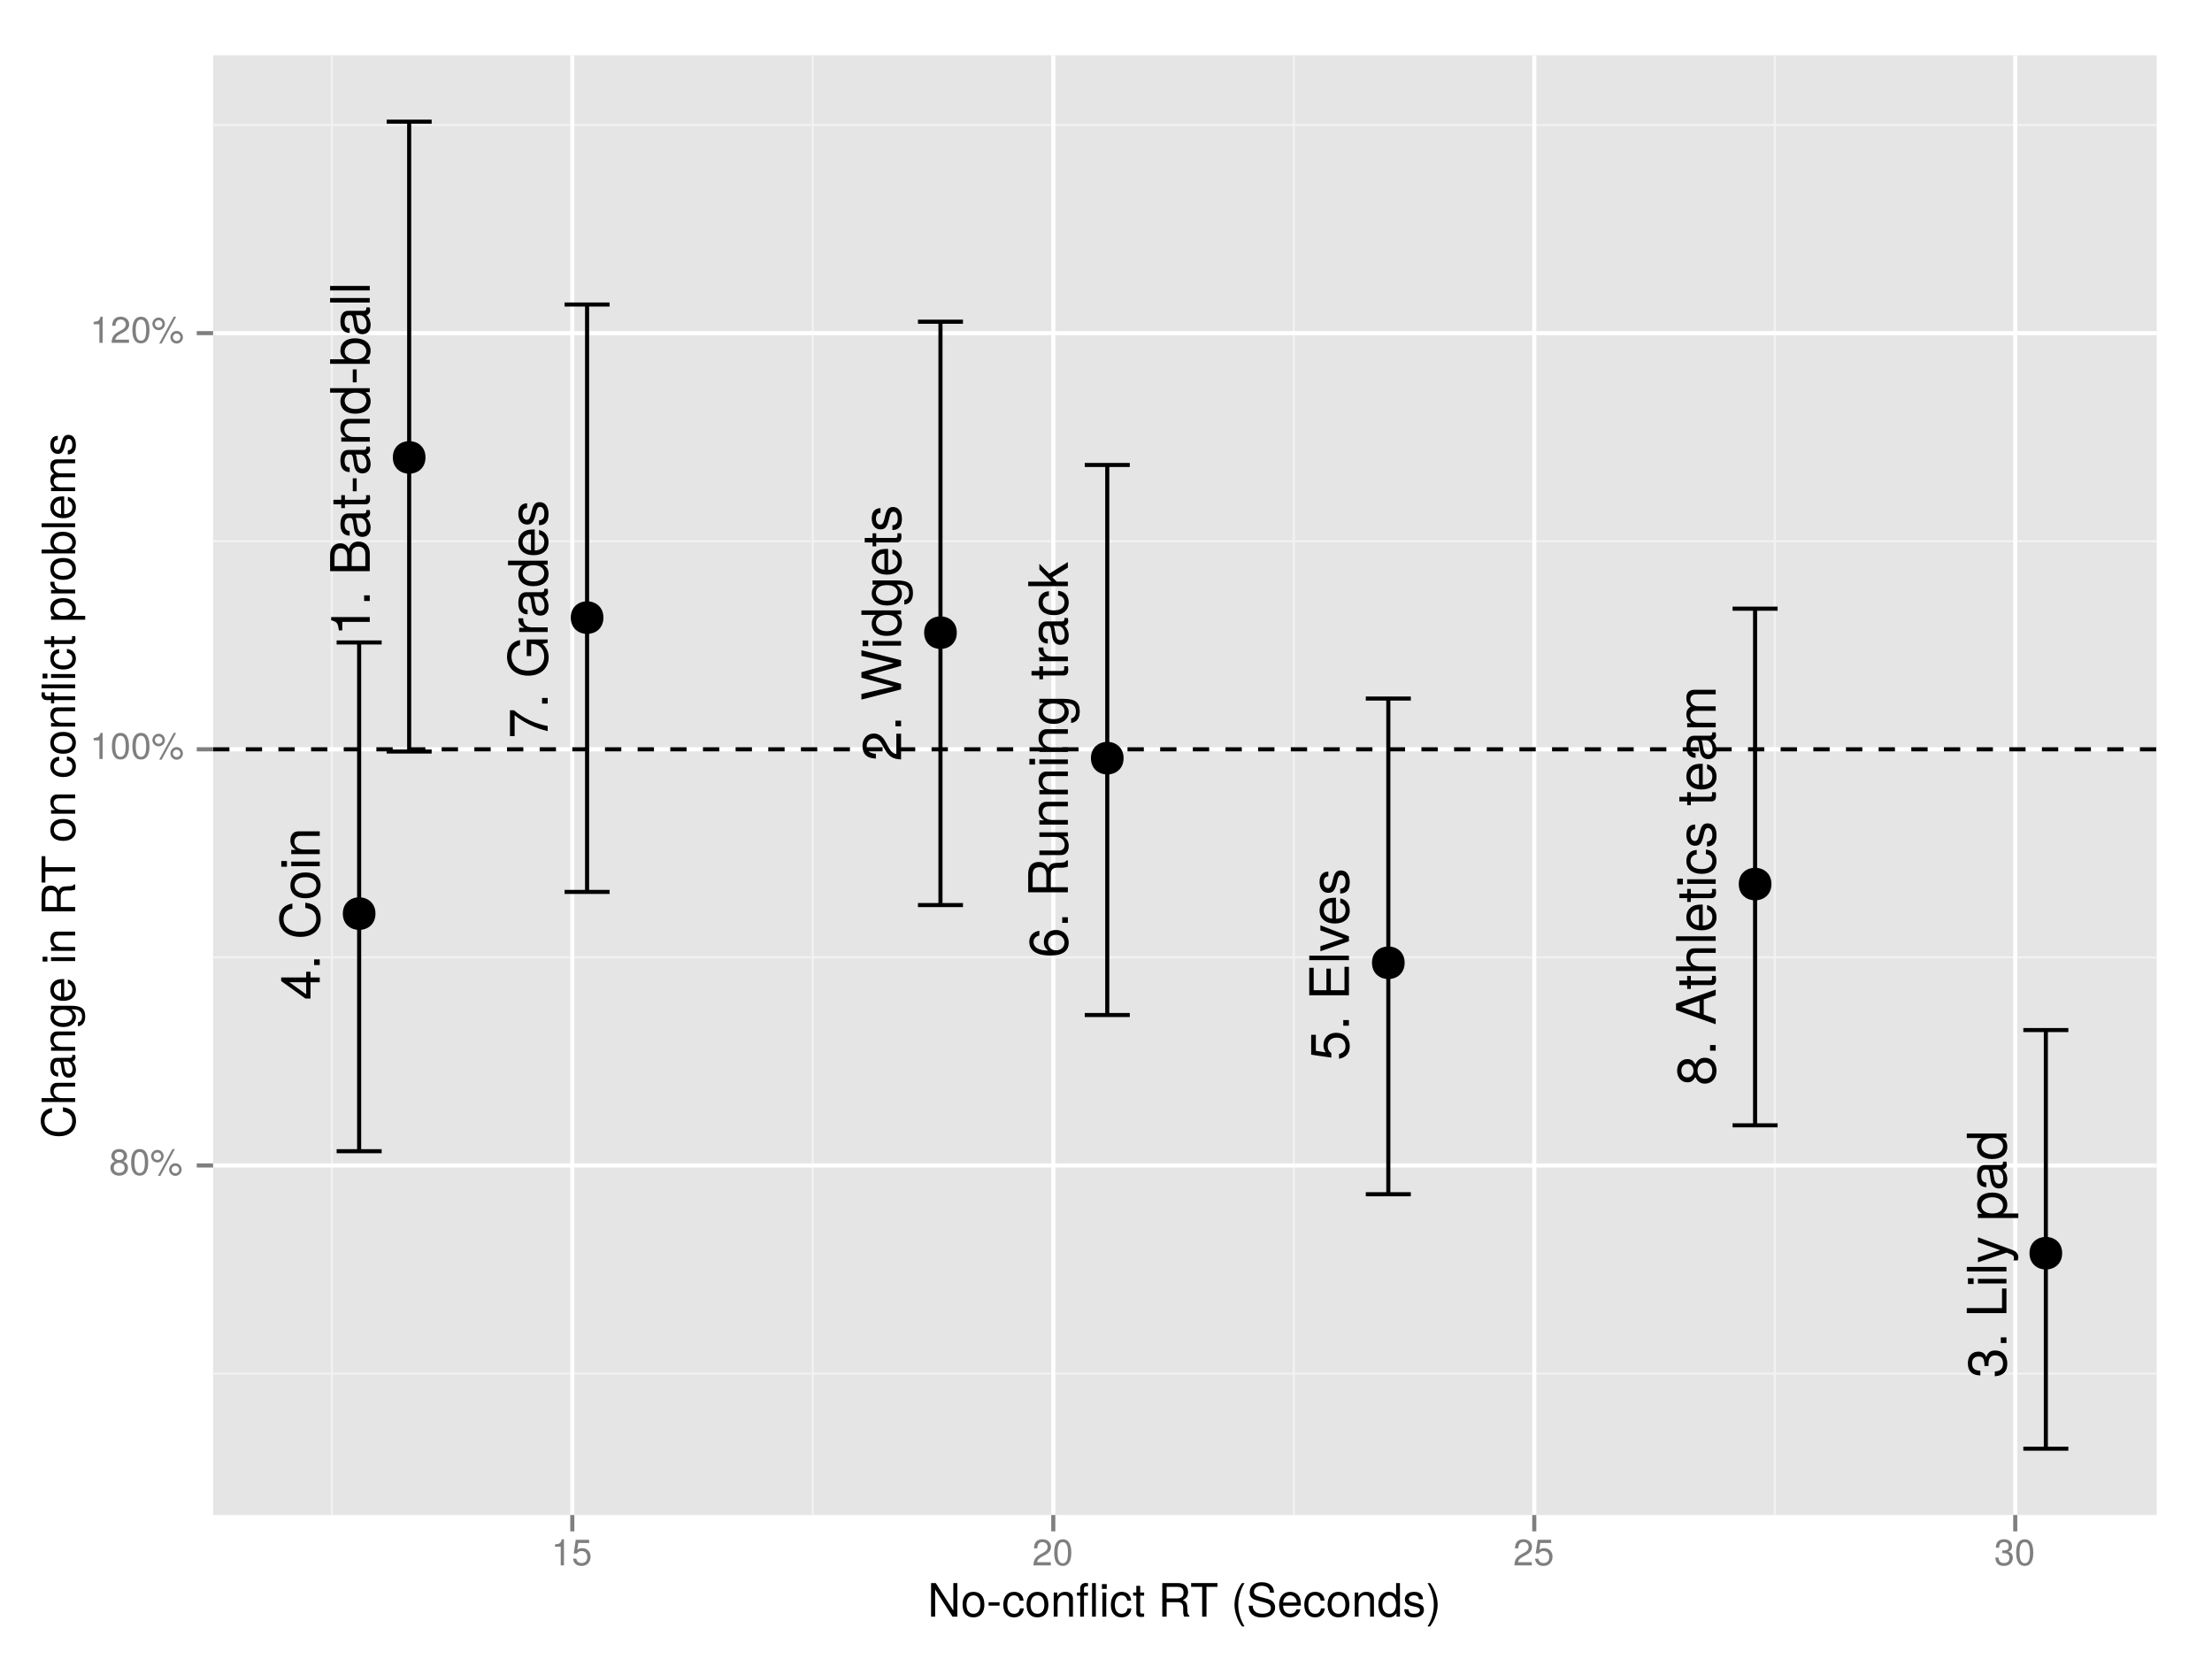 <?xml version="1.0" encoding="UTF-8"?>
<svg xmlns="http://www.w3.org/2000/svg" xmlns:xlink="http://www.w3.org/1999/xlink" width="576pt" height="432pt" viewBox="0 0 576 432" version="1.1">
<defs>
<g>
<symbol overflow="visible" id="glyph0-0">
<path style="stroke:none;" d=""/>
</symbol>
<symbol overflow="visible" id="glyph0-1">
<path style="stroke:none;" d="M 0 -4.922 L -10.047 -4.922 L -10.047 -4.094 C -8.5 -3.656 -8.297 -3.375 -8.047 -1.453 L -7.156 -1.453 L -7.156 -3.672 L 0 -3.672 Z M 0 -4.922 "/>
</symbol>
<symbol overflow="visible" id="glyph0-2">
<path style="stroke:none;" d="M 0 -2.703 L -1.469 -2.703 L -1.469 -1.234 L 0 -1.234 Z M 0 -2.703 "/>
</symbol>
<symbol overflow="visible" id="glyph0-3">
<path style="stroke:none;" d=""/>
</symbol>
<symbol overflow="visible" id="glyph0-4">
<path style="stroke:none;" d="M -2.953 -8.828 C -4.188 -8.828 -4.953 -8.266 -5.453 -6.938 C -5.891 -7.875 -6.656 -8.375 -7.703 -8.375 C -9.219 -8.375 -10.328 -7.266 -10.328 -5.312 L -10.328 -1.125 L 0 -1.125 L 0 -5.781 C 0 -7.641 -1.25 -8.828 -2.953 -8.828 Z M -7.531 -7.062 C -6.469 -7.062 -5.875 -6.453 -5.875 -4.984 L -5.875 -2.438 L -9.172 -2.438 L -9.172 -4.984 C -9.172 -6.453 -8.578 -7.062 -7.531 -7.062 Z M -2.938 -7.516 C -1.938 -7.516 -1.156 -6.906 -1.156 -5.656 L -1.156 -2.438 L -4.719 -2.438 L -4.719 -5.656 C -4.719 -6.906 -3.938 -7.516 -2.938 -7.516 Z M -2.938 -7.516 "/>
</symbol>
<symbol overflow="visible" id="glyph0-5">
<path style="stroke:none;" d="M -0.031 -7.578 L -0.922 -7.578 C -0.891 -7.453 -0.891 -7.391 -0.891 -7.328 C -0.891 -6.922 -1.109 -6.688 -1.469 -6.688 L -5.609 -6.688 C -6.938 -6.688 -7.641 -5.719 -7.641 -3.891 C -7.641 -2.094 -6.938 -0.984 -5.234 -0.922 L -5.234 -2.109 C -6.141 -2.203 -6.547 -2.75 -6.547 -3.859 C -6.547 -4.922 -6.156 -5.516 -5.438 -5.516 L -5.125 -5.516 C -4.641 -5.516 -4.422 -5.219 -4.312 -4.281 C -4.094 -2.609 -4.031 -2.359 -3.859 -1.906 C -3.5 -1.031 -2.828 -0.594 -1.922 -0.594 C -0.578 -0.594 0.219 -1.531 0.219 -3.031 C 0.219 -3.984 -0.188 -4.906 -0.875 -5.562 C -0.312 -5.688 0.094 -6.188 0.094 -6.781 C 0.094 -7.016 0.078 -7.203 -0.031 -7.578 Z M -2.562 -5.516 C -1.5 -5.516 -0.828 -4.438 -0.828 -3.281 C -0.828 -2.359 -1.141 -1.828 -1.953 -1.828 C -2.734 -1.828 -3.078 -2.359 -3.266 -3.609 C -3.422 -4.859 -3.484 -5.109 -3.672 -5.516 Z M -2.562 -5.516 "/>
</symbol>
<symbol overflow="visible" id="glyph0-6">
<path style="stroke:none;" d="M 0 -3.594 L -0.984 -3.594 C -0.953 -3.438 -0.938 -3.266 -0.938 -3.031 C -0.938 -2.516 -1.078 -2.375 -1.594 -2.375 L -6.469 -2.375 L -6.469 -3.594 L -7.422 -3.594 L -7.422 -2.375 L -9.469 -2.375 L -9.469 -1.203 L -7.422 -1.203 L -7.422 -0.203 L -6.469 -0.203 L -6.469 -1.203 L -1.078 -1.203 C -0.328 -1.203 0.094 -1.719 0.094 -2.641 C 0.094 -2.922 0.078 -3.203 0 -3.594 Z M 0 -3.594 "/>
</symbol>
<symbol overflow="visible" id="glyph0-7">
<path style="stroke:none;" d="M -3.406 -4.031 L -4.422 -4.031 L -4.422 -0.656 L -3.406 -0.656 Z M -3.406 -4.031 "/>
</symbol>
<symbol overflow="visible" id="glyph0-8">
<path style="stroke:none;" d="M 0 -6.906 L -5.609 -6.906 C -6.844 -6.906 -7.641 -5.984 -7.641 -4.547 C -7.641 -3.438 -7.219 -2.734 -6.172 -2.078 L -7.422 -2.078 L -7.422 -0.984 L 0 -0.984 L 0 -2.172 L -4.094 -2.172 C -5.609 -2.172 -6.609 -2.984 -6.609 -4.188 C -6.609 -5.125 -6.031 -5.719 -5.141 -5.719 L 0 -5.719 Z M 0 -6.906 "/>
</symbol>
<symbol overflow="visible" id="glyph0-9">
<path style="stroke:none;" d="M 0 -7.016 L -10.328 -7.016 L -10.328 -5.844 L -6.484 -5.844 C -7.234 -5.344 -7.641 -4.547 -7.641 -3.562 C -7.641 -1.625 -6.156 -0.375 -3.781 -0.375 C -1.281 -0.375 0.219 -1.594 0.219 -3.594 C 0.219 -4.625 -0.172 -5.328 -1.094 -5.969 L 0 -5.969 Z M -3.688 -5.844 C -1.969 -5.844 -0.891 -5.016 -0.891 -3.766 C -0.891 -2.469 -1.984 -1.594 -3.719 -1.594 C -5.438 -1.594 -6.531 -2.469 -6.531 -3.75 C -6.531 -5.031 -5.406 -5.844 -3.688 -5.844 Z M -3.688 -5.844 "/>
</symbol>
<symbol overflow="visible" id="glyph0-10">
<path style="stroke:none;" d="M -3.797 -7.406 C -6.203 -7.406 -7.641 -6.188 -7.641 -4.234 C -7.641 -3.219 -7.25 -2.5 -6.422 -1.938 L -10.328 -1.938 L -10.328 -0.766 L 0 -0.766 L 0 -1.828 L -1.062 -1.828 C -0.203 -2.391 0.219 -3.141 0.219 -4.188 C 0.219 -6.141 -1.391 -7.406 -3.797 -7.406 Z M -3.734 -6.172 C -2.047 -6.172 -0.891 -5.297 -0.891 -4.016 C -0.891 -2.766 -2.031 -1.938 -3.719 -1.938 C -5.453 -1.938 -6.594 -2.766 -6.531 -4.016 C -6.531 -5.328 -5.391 -6.172 -3.734 -6.172 Z M -3.734 -6.172 "/>
</symbol>
<symbol overflow="visible" id="glyph0-11">
<path style="stroke:none;" d="M 0 -2.141 L -10.328 -2.141 L -10.328 -0.969 L 0 -0.969 Z M 0 -2.141 "/>
</symbol>
<symbol overflow="visible" id="glyph0-12">
<path style="stroke:none;" d="M -7.094 -7.234 C -8.797 -7.234 -10.047 -5.922 -10.047 -4.031 C -10.047 -1.969 -9 -0.781 -6.562 -0.703 L -6.562 -1.953 C -8.25 -2.062 -8.953 -2.75 -8.953 -3.984 C -8.953 -5.109 -8.156 -5.969 -7.078 -5.969 C -6.281 -5.969 -5.594 -5.5 -5.094 -4.609 L -4.344 -3.297 C -3.156 -1.203 -2.203 -0.594 0 -0.484 L 0 -7.172 L -1.234 -7.172 L -1.234 -1.891 C -2.062 -2.016 -2.578 -2.469 -3.297 -3.703 L -4.062 -5.109 C -4.812 -6.516 -5.859 -7.234 -7.094 -7.234 Z M -7.094 -7.234 "/>
</symbol>
<symbol overflow="visible" id="glyph0-13">
<path style="stroke:none;" d="M -10.328 -13.172 L -10.328 -11.688 L -1.938 -9.797 L -10.328 -7.438 L -10.328 -6.016 L -1.938 -3.734 L -10.328 -1.781 L -10.328 -0.312 L 0 -2.969 L 0 -4.406 L -8.484 -6.719 L 0 -9.094 L 0 -10.547 Z M -10.328 -13.172 "/>
</symbol>
<symbol overflow="visible" id="glyph0-14">
<path style="stroke:none;" d="M 0 -2.172 L -7.422 -2.172 L -7.422 -0.984 L 0 -0.984 Z M -8.547 -2.328 L -10.016 -2.328 L -10.016 -0.844 L -8.547 -0.844 Z M -8.547 -2.328 "/>
</symbol>
<symbol overflow="visible" id="glyph0-15">
<path style="stroke:none;" d="M -1.219 -6.938 L -7.422 -6.938 L -7.422 -5.844 L -6.344 -5.844 C -7.234 -5.25 -7.641 -4.516 -7.641 -3.578 C -7.641 -1.688 -6.047 -0.406 -3.641 -0.406 C -1.297 -0.406 0.219 -1.734 0.219 -3.469 C 0.219 -4.406 -0.188 -5.062 -1.125 -5.844 L -0.625 -5.844 C 1.344 -5.844 2.094 -5.031 2.094 -3.656 C 2.094 -2.719 1.75 -2 0.844 -1.859 L 0.844 -0.656 C 2.25 -0.781 3.094 -1.875 3.094 -3.609 C 3.094 -5.938 2.062 -6.938 -1.219 -6.938 Z M -3.672 -5.719 C -1.906 -5.719 -0.875 -4.953 -0.875 -3.719 C -0.875 -2.422 -1.906 -1.641 -3.719 -1.641 C -5.5 -1.641 -6.547 -2.438 -6.547 -3.703 C -6.547 -4.969 -5.469 -5.719 -3.672 -5.719 Z M -3.672 -5.719 "/>
</symbol>
<symbol overflow="visible" id="glyph0-16">
<path style="stroke:none;" d="M -3.375 -7.266 C -4.453 -7.266 -5.125 -7.188 -5.688 -6.969 C -6.906 -6.484 -7.641 -5.359 -7.641 -3.969 C -7.641 -1.906 -6.109 -0.562 -3.672 -0.562 C -1.234 -0.562 0.219 -1.859 0.219 -3.938 C 0.219 -5.641 -0.75 -6.812 -2.25 -7.109 L -2.25 -5.922 C -1.281 -5.594 -0.875 -4.938 -0.875 -3.984 C -0.875 -2.75 -1.672 -1.828 -3.375 -1.797 Z M -4.422 -6.016 C -4.422 -6.016 -4.359 -6.016 -4.344 -6 L -4.344 -1.828 C -5.656 -1.922 -6.547 -2.766 -6.547 -3.953 C -6.547 -5.109 -5.578 -6.016 -4.422 -6.016 Z M -4.422 -6.016 "/>
</symbol>
<symbol overflow="visible" id="glyph0-17">
<path style="stroke:none;" d="M -2.078 -6.5 C -3.188 -6.5 -3.734 -5.875 -4.094 -4.406 L -4.359 -3.281 C -4.594 -2.312 -4.906 -1.906 -5.422 -1.906 C -6.109 -1.906 -6.547 -2.516 -6.547 -3.469 C -6.547 -4.422 -6.141 -4.938 -5.359 -4.953 L -5.359 -6.203 C -6.812 -6.188 -7.641 -5.234 -7.641 -3.516 C -7.641 -1.781 -6.75 -0.672 -5.375 -0.672 C -4.203 -0.672 -3.656 -1.266 -3.234 -3.016 L -2.969 -4.125 C -2.766 -4.953 -2.516 -5.266 -1.984 -5.266 C -1.297 -5.266 -0.875 -4.578 -0.875 -3.547 C -0.875 -2.484 -1.141 -1.891 -2.266 -1.734 L -2.266 -0.484 C -0.547 -0.531 0.219 -1.5 0.219 -3.438 C 0.219 -5.312 -0.656 -6.5 -2.078 -6.5 Z M -2.078 -6.5 "/>
</symbol>
<symbol overflow="visible" id="glyph0-18">
<path style="stroke:none;" d="M -2.922 -7.172 C -4.141 -7.172 -4.844 -6.672 -5.25 -5.469 C -5.625 -6.406 -6.281 -6.875 -7.281 -6.875 C -9.016 -6.875 -10.047 -5.719 -10.047 -3.812 C -10.047 -1.781 -8.938 -0.703 -6.797 -0.672 L -6.797 -1.906 C -8.297 -1.938 -8.953 -2.547 -8.953 -3.828 C -8.953 -4.938 -8.312 -5.594 -7.234 -5.594 C -6.172 -5.594 -5.719 -5.125 -5.719 -3.125 L -4.672 -3.125 L -4.672 -3.812 C -4.672 -5.188 -4.031 -5.891 -2.906 -5.891 C -1.641 -5.891 -0.891 -5.109 -0.891 -3.812 C -0.891 -2.453 -1.578 -1.781 -3.031 -1.703 L -3.031 -0.453 C -0.797 -0.609 0.219 -1.719 0.219 -3.766 C 0.219 -5.844 -1.016 -7.172 -2.922 -7.172 Z M -2.922 -7.172 "/>
</symbol>
<symbol overflow="visible" id="glyph0-19">
<path style="stroke:none;" d="M 0 -7.547 L -1.156 -7.547 L -1.156 -2.453 L -10.328 -2.453 L -10.328 -1.141 L 0 -1.141 Z M 0 -7.547 "/>
</symbol>
<symbol overflow="visible" id="glyph0-20">
<path style="stroke:none;" d="M -7.422 -6.781 L -7.422 -5.5 L -1.641 -3.438 L -7.422 -1.547 L -7.422 -0.281 L 0.031 -2.797 L 1.203 -2.344 C 1.734 -2.141 1.922 -1.906 1.922 -1.391 C 1.922 -1.219 1.906 -1.016 1.844 -0.766 L 2.906 -0.766 C 3.031 -1 3.094 -1.25 3.094 -1.562 C 3.094 -2.391 2.625 -3.078 1.562 -3.469 Z M -7.422 -6.781 "/>
</symbol>
<symbol overflow="visible" id="glyph0-21">
<path style="stroke:none;" d="M -3.641 -7.406 C -6.141 -7.406 -7.641 -6.188 -7.641 -4.219 C -7.641 -3.219 -7.188 -2.406 -6.312 -1.859 L -7.422 -1.859 L -7.422 -0.781 L 3.094 -0.781 L 3.094 -1.953 L -0.891 -1.953 C -0.125 -2.578 0.219 -3.281 0.219 -4.234 C 0.219 -6.156 -1.281 -7.406 -3.641 -7.406 Z M -3.672 -6.172 C -1.984 -6.172 -0.891 -5.312 -0.891 -4.031 C -0.891 -2.781 -1.906 -1.953 -3.656 -1.953 C -5.406 -1.953 -6.531 -2.781 -6.531 -4.031 C -6.531 -5.328 -5.438 -6.172 -3.672 -6.172 Z M -3.672 -6.172 "/>
</symbol>
<symbol overflow="visible" id="glyph0-22">
<path style="stroke:none;" d="M -2.406 -7.375 L -3.531 -7.375 L -3.531 -5.875 L -10.047 -5.875 L -10.047 -4.953 L -3.734 -0.391 L -2.406 -0.391 L -2.406 -4.641 L 0 -4.641 L 0 -5.875 L -2.406 -5.875 Z M -3.531 -4.641 L -3.531 -1.484 L -7.922 -4.641 Z M -3.531 -4.641 "/>
</symbol>
<symbol overflow="visible" id="glyph0-23">
<path style="stroke:none;" d="M -3.766 -9.594 L -3.766 -8.234 C -1.812 -7.922 -0.906 -7.094 -0.906 -5.359 C -0.906 -3.297 -2.484 -2 -5.062 -2 C -7.703 -2 -9.422 -3.25 -9.422 -5.25 C -9.422 -6.859 -8.703 -7.703 -7.125 -8.031 L -7.125 -9.375 C -9.391 -8.969 -10.594 -7.672 -10.594 -5.406 C -10.594 -2.266 -8.062 -0.688 -5.047 -0.688 C -2.031 -0.688 0.25 -2.312 0.25 -5.344 C 0.25 -7.859 -1.078 -9.281 -3.766 -9.594 Z M -3.766 -9.594 "/>
</symbol>
<symbol overflow="visible" id="glyph0-24">
<path style="stroke:none;" d="M -3.656 -7.234 C -6.219 -7.234 -7.641 -6 -7.641 -3.859 C -7.641 -1.766 -6.203 -0.516 -3.719 -0.516 C -1.219 -0.516 0.219 -1.75 0.219 -3.875 C 0.219 -5.953 -1.219 -7.234 -3.656 -7.234 Z M -3.672 -6 C -1.922 -6 -0.875 -5.172 -0.875 -3.875 C -0.875 -2.547 -1.906 -1.75 -3.719 -1.75 C -5.5 -1.75 -6.547 -2.547 -6.547 -3.875 C -6.547 -5.203 -5.516 -6 -3.672 -6 Z M -3.672 -6 "/>
</symbol>
<symbol overflow="visible" id="glyph0-25">
<path style="stroke:none;" d="M -3.328 -7.266 C -5.312 -7.266 -6.625 -5.953 -6.625 -4.031 C -6.625 -3.312 -6.438 -2.75 -6.016 -2.172 L -8.609 -2.562 L -8.609 -6.75 L -9.828 -6.75 L -9.828 -1.562 L -4.578 -0.812 L -4.578 -1.953 C -5.266 -2.531 -5.516 -3.016 -5.516 -3.797 C -5.516 -5.141 -4.641 -6 -3.156 -6 C -1.719 -6 -0.891 -5.156 -0.891 -3.797 C -0.891 -2.703 -1.453 -2.047 -2.578 -1.75 L -2.578 -0.5 C -0.578 -0.906 0.219 -2.047 0.219 -3.828 C 0.219 -5.859 -1.203 -7.266 -3.328 -7.266 Z M -3.328 -7.266 "/>
</symbol>
<symbol overflow="visible" id="glyph0-26">
<path style="stroke:none;" d="M 0 -8.688 L -1.156 -8.688 L -1.156 -2.594 L -4.703 -2.594 L -4.703 -8.219 L -5.859 -8.219 L -5.859 -2.594 L -9.172 -2.594 L -9.172 -8.438 L -10.328 -8.438 L -10.328 -1.281 L 0 -1.281 Z M 0 -8.688 "/>
</symbol>
<symbol overflow="visible" id="glyph0-27">
<path style="stroke:none;" d="M -7.422 -6.891 L -7.422 -5.562 L -1.406 -3.453 L -7.422 -1.469 L -7.422 -0.141 L 0 -2.75 L 0 -4.031 Z M -7.422 -6.891 "/>
</symbol>
<symbol overflow="visible" id="glyph0-28">
<path style="stroke:none;" d="M -3.125 -7.266 C -4.984 -7.266 -6.25 -6 -6.25 -4.188 C -6.25 -3.203 -5.859 -2.422 -5.125 -1.891 C -7.578 -1.906 -8.938 -2.688 -8.938 -4.125 C -8.938 -5 -8.391 -5.609 -7.422 -5.812 L -7.422 -7.062 C -9.062 -6.812 -10.047 -5.734 -10.047 -4.203 C -10.047 -1.875 -8.078 -0.609 -4.578 -0.609 C -1.453 -0.609 0.219 -1.688 0.219 -3.984 C 0.219 -5.891 -1.141 -7.266 -3.125 -7.266 Z M -3.016 -6 C -1.75 -6 -0.891 -5.141 -0.891 -4 C -0.891 -2.828 -1.797 -1.953 -3.094 -1.953 C -4.344 -1.953 -5.141 -2.812 -5.141 -4.031 C -5.141 -5.25 -4.359 -6 -3.016 -6 Z M -3.016 -6 "/>
</symbol>
<symbol overflow="visible" id="glyph0-29">
<path style="stroke:none;" d="M 0 -9.625 L -0.328 -9.625 C -0.672 -9.125 -1.031 -9.016 -2.406 -9 C -4.109 -8.969 -4.625 -8.719 -5.109 -7.594 C -5.672 -8.766 -6.391 -9.219 -7.562 -9.219 C -9.359 -9.219 -10.328 -8.109 -10.328 -6.078 L -10.328 -1.312 L 0 -1.312 L 0 -2.641 L -4.453 -2.641 L -4.453 -6.031 C -4.453 -7.203 -3.891 -7.75 -2.609 -7.734 L -1.688 -7.719 C -1.047 -7.703 -0.422 -7.844 0 -8.016 Z M -7.391 -7.844 C -6.172 -7.844 -5.609 -7.234 -5.609 -5.828 L -5.609 -2.641 L -9.172 -2.641 L -9.172 -5.828 C -9.172 -7.297 -8.547 -7.844 -7.391 -7.844 Z M -7.391 -7.844 "/>
</symbol>
<symbol overflow="visible" id="glyph0-30">
<path style="stroke:none;" d="M 0 -6.828 L -7.422 -6.828 L -7.422 -5.656 L -3.328 -5.656 C -1.812 -5.656 -0.828 -4.859 -0.828 -3.625 C -0.828 -2.688 -1.391 -2.094 -2.281 -2.094 L -7.422 -2.094 L -7.422 -0.922 L -1.812 -0.922 C -0.578 -0.922 0.219 -1.844 0.219 -3.281 C 0.219 -4.375 -0.172 -5.078 -1.141 -5.766 L 0 -5.766 Z M 0 -6.828 "/>
</symbol>
<symbol overflow="visible" id="glyph0-31">
<path style="stroke:none;" d="M -6.391 -4.547 L -7.594 -4.547 C -7.625 -4.344 -7.641 -4.25 -7.641 -4.094 C -7.641 -3.328 -7.188 -2.75 -6.078 -2.062 L -7.422 -2.062 L -7.422 -0.984 L 0 -0.984 L 0 -2.172 L -3.859 -2.172 C -5.531 -2.172 -6.359 -2.719 -6.391 -4.547 Z M -6.391 -4.547 "/>
</symbol>
<symbol overflow="visible" id="glyph0-32">
<path style="stroke:none;" d="M -2.547 -6.766 L -2.547 -5.562 C -1.359 -5.375 -0.875 -4.766 -0.875 -3.75 C -0.875 -2.453 -1.891 -1.672 -3.641 -1.672 C -5.5 -1.672 -6.547 -2.438 -6.547 -3.734 C -6.547 -4.719 -5.969 -5.344 -4.938 -5.484 L -4.938 -6.672 C -6.75 -6.531 -7.641 -5.406 -7.641 -3.734 C -7.641 -1.75 -6.109 -0.438 -3.641 -0.438 C -1.25 -0.438 0.219 -1.719 0.219 -3.734 C 0.219 -5.5 -0.844 -6.625 -2.547 -6.766 Z M -2.547 -6.766 "/>
</symbol>
<symbol overflow="visible" id="glyph0-33">
<path style="stroke:none;" d="M 0 -7.109 L -4.859 -4.078 L -7.422 -6.656 L -7.422 -5.141 L -4.281 -2 L -10.328 -2 L -10.328 -0.828 L 0 -0.828 L 0 -2 L -2.891 -2 L -4.031 -3.141 L 0 -5.656 Z M 0 -7.109 "/>
</symbol>
<symbol overflow="visible" id="glyph0-34">
<path style="stroke:none;" d="M -8.781 -7.375 L -9.828 -7.375 L -9.828 -0.656 L -8.609 -0.656 L -8.609 -6.078 C -6.078 -4.078 -3.141 -2.672 0 -1.953 L 0 -3.281 C -3.25 -3.844 -6.281 -5.25 -8.781 -7.375 Z M -8.781 -7.375 "/>
</symbol>
<symbol overflow="visible" id="glyph0-35">
<path style="stroke:none;" d="M 0 -10.047 L -5.453 -10.047 L -5.453 -5.734 L -4.297 -5.734 L -4.297 -8.891 L -4.016 -8.891 C -2.172 -8.891 -0.906 -7.531 -0.906 -5.641 C -0.906 -3.297 -2.609 -1.938 -5.125 -1.938 C -7.672 -1.938 -9.422 -3.391 -9.422 -5.562 C -9.422 -7.141 -8.531 -8.281 -7.203 -8.562 L -7.203 -9.906 C -9.297 -9.531 -10.594 -7.953 -10.594 -5.578 C -10.594 -2.422 -8.156 -0.625 -5.062 -0.625 C -1.891 -0.625 0.25 -2.562 0.25 -5.359 C 0.25 -6.766 -0.234 -7.875 -1.359 -8.891 L 0 -9.219 Z M 0 -10.047 "/>
</symbol>
<symbol overflow="visible" id="glyph0-36">
<path style="stroke:none;" d="M -2.828 -7.266 C -3.953 -7.266 -4.734 -6.703 -5.281 -5.547 C -5.906 -6.578 -6.422 -6.922 -7.375 -6.922 C -8.938 -6.922 -10.047 -5.688 -10.047 -3.891 C -10.047 -2.125 -8.938 -0.875 -7.375 -0.875 C -6.438 -0.875 -5.922 -1.219 -5.281 -2.234 C -4.734 -1.094 -3.953 -0.531 -2.844 -0.531 C -1 -0.531 0.219 -1.906 0.219 -3.891 C 0.219 -5.875 -1 -7.266 -2.828 -7.266 Z M -7.344 -5.641 C -6.406 -5.641 -5.781 -4.953 -5.781 -3.891 C -5.781 -2.844 -6.406 -2.156 -7.359 -2.156 C -8.312 -2.156 -8.938 -2.844 -8.938 -3.891 C -8.938 -4.953 -8.312 -5.641 -7.344 -5.641 Z M -2.812 -6 C -1.625 -6 -0.891 -5.141 -0.891 -3.875 C -0.891 -2.656 -1.641 -1.797 -2.812 -1.797 C -4 -1.797 -4.734 -2.656 -4.734 -3.891 C -4.734 -5.141 -4 -6 -2.812 -6 Z M -2.812 -6 "/>
</symbol>
<symbol overflow="visible" id="glyph0-37">
<path style="stroke:none;" d="M 0 -9.25 L -10.328 -5.625 L -10.328 -3.922 L 0 -0.234 L 0 -1.641 L -3.109 -2.734 L -3.109 -6.719 L 0 -7.781 Z M -4.203 -6.344 L -4.203 -3.062 L -8.922 -4.766 Z M -4.203 -6.344 "/>
</symbol>
<symbol overflow="visible" id="glyph0-38">
<path style="stroke:none;" d="M 0 -6.891 L -5.609 -6.891 C -6.859 -6.891 -7.641 -6 -7.641 -4.547 C -7.641 -3.5 -7.312 -2.859 -6.406 -2.172 L -10.328 -2.172 L -10.328 -0.984 L 0 -0.984 L 0 -2.172 L -4.094 -2.172 C -5.609 -2.172 -6.609 -2.969 -6.609 -4.188 C -6.609 -5.016 -6.125 -5.719 -5.141 -5.719 L 0 -5.719 Z M 0 -6.891 "/>
</symbol>
<symbol overflow="visible" id="glyph0-39">
<path style="stroke:none;" d="M 0 -10.766 L -5.562 -10.766 C -6.906 -10.766 -7.641 -10.031 -7.641 -8.641 C -7.641 -7.656 -7.344 -7.062 -6.5 -6.359 C -7.297 -5.922 -7.641 -5.328 -7.641 -4.359 C -7.641 -3.375 -7.266 -2.719 -6.375 -2.078 L -7.422 -2.078 L -7.422 -1 L 0 -1 L 0 -2.188 L -4.656 -2.188 C -5.734 -2.188 -6.609 -2.969 -6.609 -3.922 C -6.609 -4.797 -6.062 -5.297 -5.109 -5.297 L 0 -5.297 L 0 -6.469 L -4.656 -6.469 C -5.734 -6.469 -6.609 -7.266 -6.609 -8.234 C -6.609 -9.094 -6.047 -9.594 -5.109 -9.594 L 0 -9.594 Z M 0 -10.766 "/>
</symbol>
<symbol overflow="visible" id="glyph1-0">
<path style="stroke:none;" d=""/>
</symbol>
<symbol overflow="visible" id="glyph1-1">
<path style="stroke:none;" d="M 4.922 -1.922 C 4.922 -2.672 4.531 -3.203 3.75 -3.578 C 4.453 -4 4.688 -4.344 4.688 -4.984 C 4.688 -6.047 3.844 -6.797 2.641 -6.797 C 1.438 -6.797 0.594 -6.047 0.594 -4.984 C 0.594 -4.359 0.828 -4.016 1.516 -3.578 C 0.734 -3.203 0.359 -2.672 0.359 -1.922 C 0.359 -0.688 1.297 0.141 2.641 0.141 C 3.984 0.141 4.922 -0.688 4.922 -1.922 Z M 3.812 -4.969 C 3.812 -4.344 3.344 -3.922 2.641 -3.922 C 1.922 -3.922 1.453 -4.344 1.453 -4.984 C 1.453 -5.625 1.922 -6.047 2.641 -6.047 C 3.359 -6.047 3.812 -5.625 3.812 -4.969 Z M 4.062 -1.906 C 4.062 -1.109 3.484 -0.609 2.625 -0.609 C 1.797 -0.609 1.219 -1.109 1.219 -1.906 C 1.219 -2.703 1.797 -3.203 2.641 -3.203 C 3.484 -3.203 4.062 -2.703 4.062 -1.906 Z M 4.062 -1.906 "/>
</symbol>
<symbol overflow="visible" id="glyph1-2">
<path style="stroke:none;" d="M 4.859 -3.266 C 4.859 -5.625 4.109 -6.797 2.641 -6.797 C 1.172 -6.797 0.406 -5.609 0.406 -3.328 C 0.406 -1.031 1.188 0.141 2.641 0.141 C 4.078 0.141 4.859 -1.031 4.859 -3.266 Z M 4 -3.344 C 4 -1.422 3.562 -0.562 2.625 -0.562 C 1.734 -0.562 1.281 -1.453 1.281 -3.312 C 1.281 -5.188 1.734 -6.047 2.641 -6.047 C 3.547 -6.047 4 -5.172 4 -3.344 Z M 4 -3.344 "/>
</symbol>
<symbol overflow="visible" id="glyph1-3">
<path style="stroke:none;" d="M 3.547 -4.906 C 3.547 -5.844 2.828 -6.578 1.906 -6.578 C 1.016 -6.578 0.281 -5.828 0.281 -4.938 C 0.281 -4.031 1.016 -3.297 1.922 -3.297 C 2.812 -3.297 3.547 -4.031 3.547 -4.906 Z M 2.891 -4.922 C 2.891 -4.391 2.453 -3.969 1.922 -3.969 C 1.375 -3.969 0.938 -4.406 0.938 -4.938 C 0.938 -5.469 1.375 -5.906 1.906 -5.906 C 2.453 -5.906 2.891 -5.469 2.891 -4.922 Z M 6.469 -6.797 L 5.844 -6.797 L 2.047 0.188 L 2.688 0.188 Z M 8.234 -1.438 C 8.234 -2.359 7.516 -3.094 6.594 -3.094 C 5.703 -3.094 4.969 -2.344 4.969 -1.453 C 4.969 -0.562 5.703 0.188 6.609 0.188 C 7.5 0.188 8.234 -0.562 8.234 -1.438 Z M 7.578 -1.438 C 7.578 -0.922 7.141 -0.484 6.609 -0.484 C 6.078 -0.484 5.625 -0.922 5.625 -1.453 C 5.625 -1.984 6.078 -2.422 6.594 -2.422 C 7.141 -2.422 7.578 -1.984 7.578 -1.438 Z M 7.578 -1.438 "/>
</symbol>
<symbol overflow="visible" id="glyph1-4">
<path style="stroke:none;" d="M 3.328 0 L 3.328 -6.797 L 2.766 -6.797 C 2.469 -5.75 2.281 -5.609 0.984 -5.453 L 0.984 -4.844 L 2.484 -4.844 L 2.484 0 Z M 3.328 0 "/>
</symbol>
<symbol overflow="visible" id="glyph1-5">
<path style="stroke:none;" d="M 4.906 -4.812 C 4.906 -5.953 4.016 -6.797 2.719 -6.797 C 1.328 -6.797 0.531 -6.094 0.484 -4.438 L 1.328 -4.438 C 1.391 -5.578 1.859 -6.062 2.703 -6.062 C 3.469 -6.062 4.031 -5.516 4.031 -4.781 C 4.031 -4.25 3.719 -3.797 3.125 -3.438 L 2.234 -2.938 C 0.812 -2.141 0.406 -1.5 0.328 0 L 4.859 0 L 4.859 -0.828 L 1.281 -0.828 C 1.359 -1.391 1.672 -1.75 2.5 -2.234 L 3.469 -2.75 C 4.406 -3.266 4.906 -3.969 4.906 -4.812 Z M 4.906 -4.812 "/>
</symbol>
<symbol overflow="visible" id="glyph1-6">
<path style="stroke:none;" d="M 4.922 -2.25 C 4.922 -3.594 4.031 -4.484 2.719 -4.484 C 2.25 -4.484 1.859 -4.359 1.469 -4.062 L 1.734 -5.828 L 4.562 -5.828 L 4.562 -6.656 L 1.062 -6.656 L 0.547 -3.094 L 1.328 -3.094 C 1.719 -3.562 2.047 -3.734 2.578 -3.734 C 3.484 -3.734 4.062 -3.141 4.062 -2.141 C 4.062 -1.156 3.484 -0.609 2.578 -0.609 C 1.828 -0.609 1.375 -0.984 1.188 -1.75 L 0.328 -1.75 C 0.609 -0.391 1.375 0.141 2.594 0.141 C 3.969 0.141 4.922 -0.812 4.922 -2.25 Z M 4.922 -2.25 "/>
</symbol>
<symbol overflow="visible" id="glyph1-7">
<path style="stroke:none;" d="M 4.859 -1.969 C 4.859 -2.797 4.516 -3.281 3.703 -3.562 C 4.344 -3.812 4.656 -4.25 4.656 -4.938 C 4.656 -6.109 3.875 -6.797 2.578 -6.797 C 1.203 -6.797 0.484 -6.047 0.453 -4.609 L 1.297 -4.609 C 1.312 -5.609 1.734 -6.062 2.594 -6.062 C 3.344 -6.062 3.797 -5.625 3.797 -4.906 C 3.797 -4.172 3.469 -3.875 2.125 -3.875 L 2.125 -3.172 L 2.578 -3.172 C 3.516 -3.172 3.984 -2.719 3.984 -1.969 C 3.984 -1.109 3.469 -0.609 2.578 -0.609 C 1.656 -0.609 1.203 -1.062 1.156 -2.047 L 0.312 -2.047 C 0.406 -0.531 1.156 0.141 2.547 0.141 C 3.953 0.141 4.859 -0.688 4.859 -1.969 Z M 4.859 -1.969 "/>
</symbol>
<symbol overflow="visible" id="glyph2-0">
<path style="stroke:none;" d=""/>
</symbol>
<symbol overflow="visible" id="glyph2-1">
<path style="stroke:none;" d="M 7.75 0 L 7.75 -8.75 L 6.703 -8.75 L 6.703 -1.594 L 2.125 -8.75 L 0.906 -8.75 L 0.906 0 L 1.969 0 L 1.969 -7.094 L 6.484 0 Z M 7.75 0 "/>
</symbol>
<symbol overflow="visible" id="glyph2-2">
<path style="stroke:none;" d="M 6.125 -3.094 C 6.125 -5.266 5.078 -6.469 3.266 -6.469 C 1.5 -6.469 0.438 -5.25 0.438 -3.141 C 0.438 -1.031 1.484 0.188 3.281 0.188 C 5.047 0.188 6.125 -1.031 6.125 -3.094 Z M 5.078 -3.109 C 5.078 -1.625 4.375 -0.75 3.281 -0.75 C 2.156 -0.75 1.469 -1.625 1.469 -3.141 C 1.469 -4.656 2.156 -5.547 3.281 -5.547 C 4.406 -5.547 5.078 -4.672 5.078 -3.109 Z M 5.078 -3.109 "/>
</symbol>
<symbol overflow="visible" id="glyph2-3">
<path style="stroke:none;" d="M 3.406 -2.875 L 3.406 -3.75 L 0.547 -3.75 L 0.547 -2.875 Z M 3.406 -2.875 "/>
</symbol>
<symbol overflow="visible" id="glyph2-4">
<path style="stroke:none;" d="M 5.719 -2.156 L 4.719 -2.156 C 4.547 -1.156 4.031 -0.75 3.188 -0.75 C 2.078 -0.75 1.422 -1.594 1.422 -3.078 C 1.422 -4.656 2.062 -5.547 3.156 -5.547 C 4 -5.547 4.531 -5.047 4.641 -4.172 L 5.656 -4.172 C 5.531 -5.719 4.578 -6.469 3.172 -6.469 C 1.469 -6.469 0.375 -5.172 0.375 -3.078 C 0.375 -1.062 1.453 0.188 3.156 0.188 C 4.656 0.188 5.609 -0.719 5.719 -2.156 Z M 5.719 -2.156 "/>
</symbol>
<symbol overflow="visible" id="glyph2-5">
<path style="stroke:none;" d="M 5.844 0 L 5.844 -4.75 C 5.844 -5.797 5.062 -6.469 3.859 -6.469 C 2.922 -6.469 2.312 -6.109 1.766 -5.234 L 1.766 -6.281 L 0.844 -6.281 L 0.844 0 L 1.844 0 L 1.844 -3.469 C 1.844 -4.75 2.531 -5.594 3.547 -5.594 C 4.344 -5.594 4.844 -5.109 4.844 -4.359 L 4.844 0 Z M 5.844 0 "/>
</symbol>
<symbol overflow="visible" id="glyph2-6">
<path style="stroke:none;" d="M 3.094 -5.469 L 3.094 -6.281 L 2.047 -6.281 L 2.047 -7.266 C 2.047 -7.688 2.297 -7.906 2.75 -7.906 C 2.828 -7.906 2.875 -7.906 3.094 -7.891 L 3.094 -8.719 C 2.875 -8.766 2.734 -8.781 2.531 -8.781 C 1.609 -8.781 1.062 -8.25 1.062 -7.359 L 1.062 -6.281 L 0.219 -6.281 L 0.219 -5.469 L 1.062 -5.469 L 1.062 0 L 2.047 0 L 2.047 -5.469 Z M 5.141 0 L 5.141 -8.75 L 4.156 -8.75 L 4.156 0 Z M 5.141 0 "/>
</symbol>
<symbol overflow="visible" id="glyph2-7">
<path style="stroke:none;" d="M 1.844 0 L 1.844 -6.281 L 0.844 -6.281 L 0.844 0 Z M 1.969 -7.234 L 1.969 -8.484 L 0.719 -8.484 L 0.719 -7.234 Z M 1.969 -7.234 "/>
</symbol>
<symbol overflow="visible" id="glyph2-8">
<path style="stroke:none;" d="M 3.047 0 L 3.047 -0.844 C 2.922 -0.797 2.766 -0.797 2.562 -0.797 C 2.141 -0.797 2.016 -0.906 2.016 -1.359 L 2.016 -5.469 L 3.047 -5.469 L 3.047 -6.281 L 2.016 -6.281 L 2.016 -8.016 L 1.016 -8.016 L 1.016 -6.281 L 0.172 -6.281 L 0.172 -5.469 L 1.016 -5.469 L 1.016 -0.906 C 1.016 -0.281 1.453 0.078 2.234 0.078 C 2.469 0.078 2.719 0.062 3.047 0 Z M 3.047 0 "/>
</symbol>
<symbol overflow="visible" id="glyph2-9">
<path style="stroke:none;" d=""/>
</symbol>
<symbol overflow="visible" id="glyph2-10">
<path style="stroke:none;" d="M 8.141 0 L 8.141 -0.281 C 7.734 -0.562 7.625 -0.875 7.625 -2.047 C 7.594 -3.484 7.375 -3.906 6.438 -4.312 C 7.422 -4.797 7.812 -5.406 7.812 -6.406 C 7.812 -7.922 6.859 -8.75 5.141 -8.75 L 1.109 -8.75 L 1.109 0 L 2.234 0 L 2.234 -3.766 L 5.109 -3.766 C 6.094 -3.766 6.562 -3.281 6.547 -2.203 L 6.547 -1.422 C 6.531 -0.891 6.641 -0.359 6.797 0 Z M 6.641 -6.25 C 6.641 -5.219 6.125 -4.75 4.938 -4.75 L 2.234 -4.75 L 2.234 -7.766 L 4.938 -7.766 C 6.188 -7.766 6.641 -7.234 6.641 -6.25 Z M 6.641 -6.25 "/>
</symbol>
<symbol overflow="visible" id="glyph2-11">
<path style="stroke:none;" d="M 7.109 -7.766 L 7.109 -8.75 L 0.25 -8.75 L 0.25 -7.766 L 3.125 -7.766 L 3.125 0 L 4.25 0 L 4.25 -7.766 Z M 7.109 -7.766 "/>
</symbol>
<symbol overflow="visible" id="glyph2-12">
<path style="stroke:none;" d="M 3.484 2.547 C 2.438 0.828 1.844 -1.188 1.844 -3.109 C 1.844 -5.016 2.438 -7.047 3.484 -8.75 L 2.828 -8.75 C 1.625 -7.172 0.875 -4.984 0.875 -3.109 C 0.875 -1.219 1.625 0.969 2.828 2.547 Z M 3.484 2.547 "/>
</symbol>
<symbol overflow="visible" id="glyph2-13">
<path style="stroke:none;" d="M 7.453 -2.406 C 7.453 -3.484 6.781 -4.266 5.594 -4.594 L 3.391 -5.188 C 2.344 -5.453 1.953 -5.812 1.953 -6.484 C 1.953 -7.375 2.734 -8.031 3.906 -8.031 C 5.297 -8.031 6.094 -7.391 6.094 -6.25 L 7.156 -6.25 C 7.156 -7.969 5.969 -8.969 3.953 -8.969 C 2.031 -8.969 0.844 -7.906 0.844 -6.328 C 0.844 -5.25 1.406 -4.578 2.562 -4.281 L 4.734 -3.703 C 5.828 -3.422 6.344 -2.969 6.344 -2.297 C 6.344 -1.328 5.609 -0.766 4.109 -0.766 C 2.453 -0.766 1.625 -1.594 1.625 -2.844 L 0.578 -2.844 C 0.578 -0.781 1.969 0.219 4.031 0.219 C 6.25 0.219 7.453 -0.844 7.453 -2.406 Z M 7.453 -2.406 "/>
</symbol>
<symbol overflow="visible" id="glyph2-14">
<path style="stroke:none;" d="M 6.156 -2.859 C 6.156 -3.766 6.078 -4.344 5.906 -4.812 C 5.5 -5.844 4.531 -6.469 3.359 -6.469 C 1.609 -6.469 0.484 -5.172 0.484 -3.109 C 0.484 -1.047 1.578 0.188 3.344 0.188 C 4.781 0.188 5.766 -0.641 6.031 -1.906 L 5.016 -1.906 C 4.734 -1.078 4.172 -0.75 3.375 -0.75 C 2.328 -0.75 1.547 -1.422 1.531 -2.859 Z M 5.094 -3.75 C 5.094 -3.75 5.094 -3.703 5.078 -3.672 L 1.547 -3.672 C 1.625 -4.781 2.344 -5.547 3.344 -5.547 C 4.328 -5.547 5.094 -4.734 5.094 -3.75 Z M 5.094 -3.75 "/>
</symbol>
<symbol overflow="visible" id="glyph2-15">
<path style="stroke:none;" d="M 5.938 0 L 5.938 -8.75 L 4.938 -8.75 L 4.938 -5.5 C 4.531 -6.125 3.859 -6.469 3.016 -6.469 C 1.375 -6.469 0.312 -5.203 0.312 -3.203 C 0.312 -1.078 1.359 0.188 3.047 0.188 C 3.906 0.188 4.516 -0.141 5.047 -0.922 L 5.047 0 Z M 4.938 -3.125 C 4.938 -1.672 4.25 -0.75 3.188 -0.75 C 2.094 -0.75 1.359 -1.688 1.359 -3.141 C 1.359 -4.609 2.094 -5.531 3.188 -5.531 C 4.266 -5.531 4.938 -4.578 4.938 -3.125 Z M 4.938 -3.125 "/>
</symbol>
<symbol overflow="visible" id="glyph2-16">
<path style="stroke:none;" d="M 5.516 -1.766 C 5.516 -2.703 4.984 -3.172 3.734 -3.469 L 2.766 -3.703 C 1.953 -3.891 1.609 -4.156 1.609 -4.594 C 1.609 -5.172 2.125 -5.547 2.938 -5.547 C 3.75 -5.547 4.172 -5.203 4.203 -4.531 L 5.25 -4.531 C 5.25 -5.766 4.422 -6.469 2.969 -6.469 C 1.516 -6.469 0.562 -5.719 0.562 -4.547 C 0.562 -3.562 1.062 -3.094 2.562 -2.734 L 3.484 -2.516 C 4.188 -2.344 4.469 -2.141 4.469 -1.688 C 4.469 -1.094 3.875 -0.75 3 -0.75 C 2.094 -0.75 1.594 -0.953 1.469 -1.922 L 0.406 -1.922 C 0.453 -0.469 1.266 0.188 2.922 0.188 C 4.5 0.188 5.516 -0.547 5.516 -1.766 Z M 5.516 -1.766 "/>
</symbol>
<symbol overflow="visible" id="glyph2-17">
<path style="stroke:none;" d="M 3.078 -3.094 C 3.078 -4.984 2.312 -7.172 1.109 -8.75 L 0.453 -8.75 C 1.516 -7.031 2.094 -5.016 2.094 -3.094 C 2.094 -1.188 1.516 0.844 0.453 2.547 L 1.109 2.547 C 2.312 0.969 3.078 -1.219 3.078 -3.094 Z M 3.078 -3.094 "/>
</symbol>
<symbol overflow="visible" id="glyph3-0">
<path style="stroke:none;" d=""/>
</symbol>
<symbol overflow="visible" id="glyph3-1">
<path style="stroke:none;" d="M -3.188 -8.125 L -3.188 -6.969 C -1.531 -6.703 -0.766 -6.016 -0.766 -4.531 C -0.766 -2.797 -2.094 -1.688 -4.281 -1.688 C -6.531 -1.688 -7.984 -2.75 -7.984 -4.438 C -7.984 -5.812 -7.375 -6.531 -6.031 -6.797 L -6.031 -7.938 C -7.953 -7.594 -8.969 -6.484 -8.969 -4.578 C -8.969 -1.922 -6.828 -0.578 -4.266 -0.578 C -1.719 -0.578 0.219 -1.953 0.219 -4.531 C 0.219 -6.656 -0.906 -7.859 -3.188 -8.125 Z M -3.188 -8.125 "/>
</symbol>
<symbol overflow="visible" id="glyph3-2">
<path style="stroke:none;" d="M 0 -5.828 L -4.75 -5.828 C -5.812 -5.828 -6.469 -5.078 -6.469 -3.859 C -6.469 -2.969 -6.188 -2.422 -5.422 -1.844 L -8.75 -1.844 L -8.75 -0.844 L 0 -0.844 L 0 -1.844 L -3.469 -1.844 C -4.75 -1.844 -5.594 -2.516 -5.594 -3.547 C -5.594 -4.25 -5.188 -4.844 -4.359 -4.844 L 0 -4.844 Z M 0 -5.828 "/>
</symbol>
<symbol overflow="visible" id="glyph3-3">
<path style="stroke:none;" d="M -0.031 -6.422 L -0.781 -6.422 C -0.75 -6.312 -0.75 -6.266 -0.75 -6.203 C -0.75 -5.859 -0.938 -5.656 -1.25 -5.656 L -4.75 -5.656 C -5.875 -5.656 -6.469 -4.844 -6.469 -3.297 C -6.469 -1.781 -5.875 -0.844 -4.422 -0.781 L -4.422 -1.781 C -5.203 -1.875 -5.547 -2.328 -5.547 -3.266 C -5.547 -4.156 -5.203 -4.672 -4.609 -4.672 L -4.344 -4.672 C -3.922 -4.672 -3.75 -4.422 -3.641 -3.625 C -3.469 -2.203 -3.422 -1.984 -3.266 -1.609 C -2.969 -0.875 -2.406 -0.5 -1.625 -0.5 C -0.484 -0.5 0.188 -1.297 0.188 -2.562 C 0.188 -3.375 -0.156 -4.156 -0.75 -4.703 C -0.266 -4.812 0.078 -5.25 0.078 -5.734 C 0.078 -5.938 0.062 -6.094 -0.031 -6.422 Z M -2.172 -4.672 C -1.266 -4.672 -0.703 -3.75 -0.703 -2.781 C -0.703 -2 -0.969 -1.547 -1.656 -1.547 C -2.312 -1.547 -2.609 -1.984 -2.766 -3.062 C -2.906 -4.109 -2.953 -4.328 -3.109 -4.672 Z M -2.172 -4.672 "/>
</symbol>
<symbol overflow="visible" id="glyph3-4">
<path style="stroke:none;" d="M 0 -5.844 L -4.75 -5.844 C -5.797 -5.844 -6.469 -5.062 -6.469 -3.859 C -6.469 -2.922 -6.109 -2.312 -5.234 -1.766 L -6.281 -1.766 L -6.281 -0.844 L 0 -0.844 L 0 -1.844 L -3.469 -1.844 C -4.75 -1.844 -5.594 -2.531 -5.594 -3.547 C -5.594 -4.344 -5.109 -4.844 -4.359 -4.844 L 0 -4.844 Z M 0 -5.844 "/>
</symbol>
<symbol overflow="visible" id="glyph3-5">
<path style="stroke:none;" d="M -1.031 -5.875 L -6.281 -5.875 L -6.281 -4.938 L -5.375 -4.938 C -6.125 -4.438 -6.469 -3.828 -6.469 -3.031 C -6.469 -1.422 -5.125 -0.344 -3.078 -0.344 C -1.109 -0.344 0.188 -1.469 0.188 -2.938 C 0.188 -3.734 -0.156 -4.281 -0.953 -4.938 L -0.531 -4.938 C 1.141 -4.938 1.781 -4.266 1.781 -3.094 C 1.781 -2.297 1.484 -1.688 0.719 -1.578 L 0.719 -0.547 C 1.906 -0.656 2.609 -1.578 2.609 -3.062 C 2.609 -5.031 1.734 -5.875 -1.031 -5.875 Z M -3.109 -4.844 C -1.609 -4.844 -0.75 -4.203 -0.75 -3.141 C -0.75 -2.047 -1.625 -1.391 -3.141 -1.391 C -4.656 -1.391 -5.547 -2.062 -5.547 -3.125 C -5.547 -4.219 -4.625 -4.844 -3.109 -4.844 Z M -3.109 -4.844 "/>
</symbol>
<symbol overflow="visible" id="glyph3-6">
<path style="stroke:none;" d="M -2.859 -6.156 C -3.766 -6.156 -4.344 -6.078 -4.812 -5.906 C -5.844 -5.5 -6.469 -4.531 -6.469 -3.359 C -6.469 -1.609 -5.172 -0.484 -3.109 -0.484 C -1.047 -0.484 0.188 -1.578 0.188 -3.344 C 0.188 -4.781 -0.641 -5.766 -1.906 -6.031 L -1.906 -5.016 C -1.078 -4.734 -0.75 -4.172 -0.75 -3.375 C -0.75 -2.328 -1.422 -1.547 -2.859 -1.531 Z M -3.75 -5.094 C -3.75 -5.094 -3.703 -5.094 -3.672 -5.078 L -3.672 -1.547 C -4.781 -1.625 -5.547 -2.344 -5.547 -3.344 C -5.547 -4.328 -4.734 -5.094 -3.75 -5.094 Z M -3.75 -5.094 "/>
</symbol>
<symbol overflow="visible" id="glyph3-7">
<path style="stroke:none;" d=""/>
</symbol>
<symbol overflow="visible" id="glyph3-8">
<path style="stroke:none;" d="M 0 -1.844 L -6.281 -1.844 L -6.281 -0.844 L 0 -0.844 Z M -7.234 -1.969 L -8.484 -1.969 L -8.484 -0.719 L -7.234 -0.719 Z M -7.234 -1.969 "/>
</symbol>
<symbol overflow="visible" id="glyph3-9">
<path style="stroke:none;" d="M 0 -8.141 L -0.281 -8.141 C -0.562 -7.734 -0.875 -7.625 -2.047 -7.625 C -3.484 -7.594 -3.906 -7.375 -4.312 -6.438 C -4.797 -7.422 -5.406 -7.812 -6.406 -7.812 C -7.922 -7.812 -8.75 -6.859 -8.75 -5.141 L -8.75 -1.109 L 0 -1.109 L 0 -2.234 L -3.766 -2.234 L -3.766 -5.109 C -3.766 -6.094 -3.281 -6.562 -2.203 -6.547 L -1.422 -6.547 C -0.891 -6.531 -0.359 -6.641 0 -6.797 Z M -6.25 -6.641 C -5.219 -6.641 -4.75 -6.125 -4.75 -4.938 L -4.75 -2.234 L -7.766 -2.234 L -7.766 -4.938 C -7.766 -6.188 -7.234 -6.641 -6.25 -6.641 Z M -6.25 -6.641 "/>
</symbol>
<symbol overflow="visible" id="glyph3-10">
<path style="stroke:none;" d="M -7.766 -7.109 L -8.75 -7.109 L -8.75 -0.25 L -7.766 -0.25 L -7.766 -3.125 L 0 -3.125 L 0 -4.25 L -7.766 -4.25 Z M -7.766 -7.109 "/>
</symbol>
<symbol overflow="visible" id="glyph3-11">
<path style="stroke:none;" d="M -3.094 -6.125 C -5.266 -6.125 -6.469 -5.078 -6.469 -3.266 C -6.469 -1.5 -5.25 -0.438 -3.141 -0.438 C -1.031 -0.438 0.188 -1.484 0.188 -3.281 C 0.188 -5.047 -1.031 -6.125 -3.094 -6.125 Z M -3.109 -5.078 C -1.625 -5.078 -0.75 -4.375 -0.75 -3.281 C -0.75 -2.156 -1.625 -1.469 -3.141 -1.469 C -4.656 -1.469 -5.547 -2.156 -5.547 -3.281 C -5.547 -4.406 -4.672 -5.078 -3.109 -5.078 Z M -3.109 -5.078 "/>
</symbol>
<symbol overflow="visible" id="glyph3-12">
<path style="stroke:none;" d="M -2.156 -5.719 L -2.156 -4.719 C -1.156 -4.547 -0.75 -4.031 -0.75 -3.188 C -0.75 -2.078 -1.594 -1.422 -3.078 -1.422 C -4.656 -1.422 -5.547 -2.062 -5.547 -3.156 C -5.547 -4 -5.047 -4.531 -4.172 -4.641 L -4.172 -5.656 C -5.719 -5.531 -6.469 -4.578 -6.469 -3.172 C -6.469 -1.469 -5.172 -0.375 -3.078 -0.375 C -1.062 -0.375 0.188 -1.453 0.188 -3.156 C 0.188 -4.656 -0.719 -5.609 -2.156 -5.719 Z M -2.156 -5.719 "/>
</symbol>
<symbol overflow="visible" id="glyph3-13">
<path style="stroke:none;" d="M -5.469 -3.094 L -6.281 -3.094 L -6.281 -2.047 L -7.266 -2.047 C -7.688 -2.047 -7.906 -2.297 -7.906 -2.75 C -7.906 -2.828 -7.906 -2.875 -7.891 -3.094 L -8.719 -3.094 C -8.766 -2.875 -8.781 -2.734 -8.781 -2.531 C -8.781 -1.609 -8.25 -1.062 -7.359 -1.062 L -6.281 -1.062 L -6.281 -0.219 L -5.469 -0.219 L -5.469 -1.062 L 0 -1.062 L 0 -2.047 L -5.469 -2.047 Z M 0 -5.141 L -8.75 -5.141 L -8.75 -4.156 L 0 -4.156 Z M 0 -5.141 "/>
</symbol>
<symbol overflow="visible" id="glyph3-14">
<path style="stroke:none;" d="M 0 -3.047 L -0.844 -3.047 C -0.797 -2.922 -0.797 -2.766 -0.797 -2.562 C -0.797 -2.141 -0.906 -2.016 -1.359 -2.016 L -5.469 -2.016 L -5.469 -3.047 L -6.281 -3.047 L -6.281 -2.016 L -8.016 -2.016 L -8.016 -1.016 L -6.281 -1.016 L -6.281 -0.172 L -5.469 -0.172 L -5.469 -1.016 L -0.906 -1.016 C -0.281 -1.016 0.078 -1.453 0.078 -2.234 C 0.078 -2.469 0.062 -2.719 0 -3.047 Z M 0 -3.047 "/>
</symbol>
<symbol overflow="visible" id="glyph3-15">
<path style="stroke:none;" d="M -3.078 -6.281 C -5.203 -6.281 -6.469 -5.25 -6.469 -3.578 C -6.469 -2.719 -6.078 -2.047 -5.344 -1.578 L -6.281 -1.578 L -6.281 -0.656 L 2.609 -0.656 L 2.609 -1.656 L -0.75 -1.656 C -0.109 -2.188 0.188 -2.766 0.188 -3.594 C 0.188 -5.203 -1.078 -6.281 -3.078 -6.281 Z M -3.109 -5.234 C -1.688 -5.234 -0.75 -4.5 -0.75 -3.406 C -0.75 -2.359 -1.625 -1.656 -3.094 -1.656 C -4.578 -1.656 -5.531 -2.359 -5.531 -3.406 C -5.531 -4.516 -4.609 -5.234 -3.109 -5.234 Z M -3.109 -5.234 "/>
</symbol>
<symbol overflow="visible" id="glyph3-16">
<path style="stroke:none;" d="M -5.406 -3.859 L -6.438 -3.859 C -6.453 -3.688 -6.469 -3.594 -6.469 -3.469 C -6.469 -2.812 -6.078 -2.328 -5.141 -1.75 L -6.281 -1.75 L -6.281 -0.844 L 0 -0.844 L 0 -1.844 L -3.266 -1.844 C -4.688 -1.844 -5.391 -2.297 -5.406 -3.859 Z M -5.406 -3.859 "/>
</symbol>
<symbol overflow="visible" id="glyph3-17">
<path style="stroke:none;" d="M -3.219 -6.281 C -5.25 -6.281 -6.469 -5.25 -6.469 -3.594 C -6.469 -2.719 -6.141 -2.109 -5.438 -1.641 L -8.75 -1.641 L -8.75 -0.641 L 0 -0.641 L 0 -1.547 L -0.906 -1.547 C -0.172 -2.031 0.188 -2.656 0.188 -3.547 C 0.188 -5.203 -1.172 -6.281 -3.219 -6.281 Z M -3.156 -5.234 C -1.734 -5.234 -0.75 -4.484 -0.75 -3.391 C -0.75 -2.344 -1.719 -1.641 -3.141 -1.641 C -4.625 -1.641 -5.578 -2.344 -5.531 -3.391 C -5.531 -4.516 -4.562 -5.234 -3.156 -5.234 Z M -3.156 -5.234 "/>
</symbol>
<symbol overflow="visible" id="glyph3-18">
<path style="stroke:none;" d="M 0 -1.812 L -8.75 -1.812 L -8.75 -0.812 L 0 -0.812 Z M 0 -1.812 "/>
</symbol>
<symbol overflow="visible" id="glyph3-19">
<path style="stroke:none;" d="M 0 -9.125 L -4.719 -9.125 C -5.844 -9.125 -6.469 -8.5 -6.469 -7.312 C -6.469 -6.484 -6.219 -5.969 -5.516 -5.391 C -6.188 -5.016 -6.469 -4.516 -6.469 -3.703 C -6.469 -2.859 -6.156 -2.297 -5.406 -1.766 L -6.281 -1.766 L -6.281 -0.859 L 0 -0.859 L 0 -1.844 L -3.953 -1.844 C -4.859 -1.844 -5.594 -2.516 -5.594 -3.328 C -5.594 -4.062 -5.141 -4.484 -4.328 -4.484 L 0 -4.484 L 0 -5.484 L -3.953 -5.484 C -4.859 -5.484 -5.594 -6.156 -5.594 -6.969 C -5.594 -7.703 -5.125 -8.125 -4.328 -8.125 L 0 -8.125 Z M 0 -9.125 "/>
</symbol>
<symbol overflow="visible" id="glyph3-20">
<path style="stroke:none;" d="M -1.766 -5.516 C -2.703 -5.516 -3.172 -4.984 -3.469 -3.734 L -3.703 -2.766 C -3.891 -1.953 -4.156 -1.609 -4.594 -1.609 C -5.172 -1.609 -5.547 -2.125 -5.547 -2.938 C -5.547 -3.75 -5.203 -4.172 -4.531 -4.203 L -4.531 -5.25 C -5.766 -5.25 -6.469 -4.422 -6.469 -2.969 C -6.469 -1.516 -5.719 -0.562 -4.547 -0.562 C -3.562 -0.562 -3.094 -1.062 -2.734 -2.562 L -2.516 -3.484 C -2.344 -4.188 -2.141 -4.469 -1.688 -4.469 C -1.094 -4.469 -0.75 -3.875 -0.75 -3 C -0.75 -2.094 -0.953 -1.594 -1.922 -1.469 L -1.922 -0.406 C -0.469 -0.453 0.188 -1.266 0.188 -2.922 C 0.188 -4.5 -0.547 -5.516 -1.766 -5.516 Z M -1.766 -5.516 "/>
</symbol>
</g>
<clipPath id="clip1">
  <path d="M 55.488 14.398 L 562 14.398 L 562 395 L 55.488 395 Z M 55.488 14.398 "/>
</clipPath>
<clipPath id="clip2">
  <path d="M 55.488 357 L 562 357 L 562 358 L 55.488 358 Z M 55.488 357 "/>
</clipPath>
<clipPath id="clip3">
  <path d="M 55.488 249 L 562 249 L 562 250 L 55.488 250 Z M 55.488 249 "/>
</clipPath>
<clipPath id="clip4">
  <path d="M 55.488 140 L 562 140 L 562 142 L 55.488 142 Z M 55.488 140 "/>
</clipPath>
<clipPath id="clip5">
  <path d="M 55.488 32 L 562 32 L 562 33 L 55.488 33 Z M 55.488 32 "/>
</clipPath>
<clipPath id="clip6">
  <path d="M 86 14.398 L 87 14.398 L 87 395 L 86 395 Z M 86 14.398 "/>
</clipPath>
<clipPath id="clip7">
  <path d="M 211 14.398 L 212 14.398 L 212 395 L 211 395 Z M 211 14.398 "/>
</clipPath>
<clipPath id="clip8">
  <path d="M 336 14.398 L 338 14.398 L 338 395 L 336 395 Z M 336 14.398 "/>
</clipPath>
<clipPath id="clip9">
  <path d="M 461 14.398 L 463 14.398 L 463 395 L 461 395 Z M 461 14.398 "/>
</clipPath>
<clipPath id="clip10">
  <path d="M 55.488 302 L 562.602 302 L 562.602 305 L 55.488 305 Z M 55.488 302 "/>
</clipPath>
<clipPath id="clip11">
  <path d="M 55.488 194 L 562.602 194 L 562.602 196 L 55.488 196 Z M 55.488 194 "/>
</clipPath>
<clipPath id="clip12">
  <path d="M 55.488 86 L 562.602 86 L 562.602 88 L 55.488 88 Z M 55.488 86 "/>
</clipPath>
<clipPath id="clip13">
  <path d="M 148 14.398 L 150 14.398 L 150 395.512 L 148 395.512 Z M 148 14.398 "/>
</clipPath>
<clipPath id="clip14">
  <path d="M 273 14.398 L 275 14.398 L 275 395.512 L 273 395.512 Z M 273 14.398 "/>
</clipPath>
<clipPath id="clip15">
  <path d="M 398 14.398 L 401 14.398 L 401 395.512 L 398 395.512 Z M 398 14.398 "/>
</clipPath>
<clipPath id="clip16">
  <path d="M 524 14.398 L 526 14.398 L 526 395.512 L 524 395.512 Z M 524 14.398 "/>
</clipPath>
<clipPath id="clip17">
  <path d="M 55.488 194 L 562.602 194 L 562.602 196 L 55.488 196 Z M 55.488 194 "/>
</clipPath>
</defs>
<g id="surface10">
<rect x="0" y="0" width="576" height="432" style="fill:rgb(100%,100%,100%);fill-opacity:1;stroke:none;"/>
<rect x="0" y="0" width="576" height="432" style="fill:rgb(100%,100%,100%);fill-opacity:1;stroke:none;"/>
<path style="fill:none;stroke-width:1.063;stroke-linecap:round;stroke-linejoin:round;stroke:rgb(100%,100%,100%);stroke-opacity:1;stroke-miterlimit:10;" d="M 0 432 L 576 432 L 576 0 L 0 0 Z M 0 432 "/>
<g clip-path="url(#clip1)" clip-rule="nonzero">
<path style=" stroke:none;fill-rule:nonzero;fill:rgb(89.804%,89.804%,89.804%);fill-opacity:1;" d="M 55.488 394.512 L 561.602 394.512 L 561.602 14.398 L 55.488 14.398 Z M 55.488 394.512 "/>
</g>
<g clip-path="url(#clip2)" clip-rule="nonzero">
<path style="fill:none;stroke-width:0.531;stroke-linecap:butt;stroke-linejoin:round;stroke:rgb(94.902%,94.902%,94.902%);stroke-opacity:1;stroke-miterlimit:10;" d="M 55.488 357.672 L 561.602 357.672 "/>
</g>
<g clip-path="url(#clip3)" clip-rule="nonzero">
<path style="fill:none;stroke-width:0.531;stroke-linecap:butt;stroke-linejoin:round;stroke:rgb(94.902%,94.902%,94.902%);stroke-opacity:1;stroke-miterlimit:10;" d="M 55.488 249.301 L 561.602 249.301 "/>
</g>
<g clip-path="url(#clip4)" clip-rule="nonzero">
<path style="fill:none;stroke-width:0.531;stroke-linecap:butt;stroke-linejoin:round;stroke:rgb(94.902%,94.902%,94.902%);stroke-opacity:1;stroke-miterlimit:10;" d="M 55.488 140.934 L 561.602 140.934 "/>
</g>
<g clip-path="url(#clip5)" clip-rule="nonzero">
<path style="fill:none;stroke-width:0.531;stroke-linecap:butt;stroke-linejoin:round;stroke:rgb(94.902%,94.902%,94.902%);stroke-opacity:1;stroke-miterlimit:10;" d="M 55.488 32.562 L 561.602 32.562 "/>
</g>
<g clip-path="url(#clip6)" clip-rule="nonzero">
<path style="fill:none;stroke-width:0.531;stroke-linecap:butt;stroke-linejoin:round;stroke:rgb(94.902%,94.902%,94.902%);stroke-opacity:1;stroke-miterlimit:10;" d="M 86.406 394.512 L 86.406 14.398 "/>
</g>
<g clip-path="url(#clip7)" clip-rule="nonzero">
<path style="fill:none;stroke-width:0.531;stroke-linecap:butt;stroke-linejoin:round;stroke:rgb(94.902%,94.902%,94.902%);stroke-opacity:1;stroke-miterlimit:10;" d="M 211.652 394.512 L 211.652 14.398 "/>
</g>
<g clip-path="url(#clip8)" clip-rule="nonzero">
<path style="fill:none;stroke-width:0.531;stroke-linecap:butt;stroke-linejoin:round;stroke:rgb(94.902%,94.902%,94.902%);stroke-opacity:1;stroke-miterlimit:10;" d="M 336.898 394.512 L 336.898 14.398 "/>
</g>
<g clip-path="url(#clip9)" clip-rule="nonzero">
<path style="fill:none;stroke-width:0.531;stroke-linecap:butt;stroke-linejoin:round;stroke:rgb(94.902%,94.902%,94.902%);stroke-opacity:1;stroke-miterlimit:10;" d="M 462.145 394.512 L 462.145 14.398 "/>
</g>
<g clip-path="url(#clip10)" clip-rule="nonzero">
<path style="fill:none;stroke-width:1.063;stroke-linecap:butt;stroke-linejoin:round;stroke:rgb(100%,100%,100%);stroke-opacity:1;stroke-miterlimit:10;" d="M 55.488 303.484 L 561.602 303.484 "/>
</g>
<g clip-path="url(#clip11)" clip-rule="nonzero">
<path style="fill:none;stroke-width:1.063;stroke-linecap:butt;stroke-linejoin:round;stroke:rgb(100%,100%,100%);stroke-opacity:1;stroke-miterlimit:10;" d="M 55.488 195.117 L 561.602 195.117 "/>
</g>
<g clip-path="url(#clip12)" clip-rule="nonzero">
<path style="fill:none;stroke-width:1.063;stroke-linecap:butt;stroke-linejoin:round;stroke:rgb(100%,100%,100%);stroke-opacity:1;stroke-miterlimit:10;" d="M 55.488 86.75 L 561.602 86.75 "/>
</g>
<g clip-path="url(#clip13)" clip-rule="nonzero">
<path style="fill:none;stroke-width:1.063;stroke-linecap:butt;stroke-linejoin:round;stroke:rgb(100%,100%,100%);stroke-opacity:1;stroke-miterlimit:10;" d="M 149.027 394.512 L 149.027 14.398 "/>
</g>
<g clip-path="url(#clip14)" clip-rule="nonzero">
<path style="fill:none;stroke-width:1.063;stroke-linecap:butt;stroke-linejoin:round;stroke:rgb(100%,100%,100%);stroke-opacity:1;stroke-miterlimit:10;" d="M 274.273 394.512 L 274.273 14.398 "/>
</g>
<g clip-path="url(#clip15)" clip-rule="nonzero">
<path style="fill:none;stroke-width:1.063;stroke-linecap:butt;stroke-linejoin:round;stroke:rgb(100%,100%,100%);stroke-opacity:1;stroke-miterlimit:10;" d="M 399.52 394.512 L 399.52 14.398 "/>
</g>
<g clip-path="url(#clip16)" clip-rule="nonzero">
<path style="fill:none;stroke-width:1.063;stroke-linecap:butt;stroke-linejoin:round;stroke:rgb(100%,100%,100%);stroke-opacity:1;stroke-miterlimit:10;" d="M 524.766 394.512 L 524.766 14.398 "/>
</g>
<path style=" stroke:none;fill-rule:nonzero;fill:rgb(0%,0%,0%);fill-opacity:1;" d="M 110.797 119.109 C 110.797 124.777 102.293 124.777 102.293 119.109 C 102.293 113.438 110.797 113.438 110.797 119.109 "/>
<path style=" stroke:none;fill-rule:nonzero;fill:rgb(0%,0%,0%);fill-opacity:1;" d="M 249.148 164.742 C 249.148 170.414 240.645 170.414 240.645 164.742 C 240.645 159.074 249.148 159.074 249.148 164.742 "/>
<path style=" stroke:none;fill-rule:nonzero;fill:rgb(0%,0%,0%);fill-opacity:1;" d="M 536.984 326.332 C 536.984 332 528.48 332 528.48 326.332 C 528.48 320.664 536.984 320.664 536.984 326.332 "/>
<path style=" stroke:none;fill-rule:nonzero;fill:rgb(0%,0%,0%);fill-opacity:1;" d="M 97.773 237.91 C 97.773 243.578 89.27 243.578 89.27 237.91 C 89.27 232.238 97.773 232.238 97.773 237.91 "/>
<path style=" stroke:none;fill-rule:nonzero;fill:rgb(0%,0%,0%);fill-opacity:1;" d="M 365.766 250.703 C 365.766 256.371 357.262 256.371 357.262 250.703 C 357.262 245.035 365.766 245.035 365.766 250.703 "/>
<path style=" stroke:none;fill-rule:nonzero;fill:rgb(0%,0%,0%);fill-opacity:1;" d="M 292.582 197.426 C 292.582 203.094 284.078 203.094 284.078 197.426 C 284.078 191.754 292.582 191.754 292.582 197.426 "/>
<path style=" stroke:none;fill-rule:nonzero;fill:rgb(0%,0%,0%);fill-opacity:1;" d="M 157.129 160.828 C 157.129 166.496 148.625 166.496 148.625 160.828 C 148.625 155.156 157.129 155.156 157.129 160.828 "/>
<path style=" stroke:none;fill-rule:nonzero;fill:rgb(0%,0%,0%);fill-opacity:1;" d="M 461.273 230.207 C 461.273 235.875 452.77 235.875 452.77 230.207 C 452.77 224.539 461.273 224.539 461.273 230.207 "/>
<path style="fill:none;stroke-width:1.063;stroke-linecap:butt;stroke-linejoin:round;stroke:rgb(0%,0%,0%);stroke-opacity:1;stroke-miterlimit:1;" d="M 100.684 31.68 L 112.406 31.68 "/>
<path style="fill:none;stroke-width:1.063;stroke-linecap:butt;stroke-linejoin:round;stroke:rgb(0%,0%,0%);stroke-opacity:1;stroke-miterlimit:1;" d="M 106.547 31.68 L 106.547 195.699 "/>
<path style="fill:none;stroke-width:1.063;stroke-linecap:butt;stroke-linejoin:round;stroke:rgb(0%,0%,0%);stroke-opacity:1;stroke-miterlimit:1;" d="M 100.684 195.699 L 112.406 195.699 "/>
<path style="fill:none;stroke-width:1.063;stroke-linecap:butt;stroke-linejoin:round;stroke:rgb(0%,0%,0%);stroke-opacity:1;stroke-miterlimit:1;" d="M 239.035 83.773 L 250.758 83.773 "/>
<path style="fill:none;stroke-width:1.063;stroke-linecap:butt;stroke-linejoin:round;stroke:rgb(0%,0%,0%);stroke-opacity:1;stroke-miterlimit:1;" d="M 244.895 83.773 L 244.895 235.68 "/>
<path style="fill:none;stroke-width:1.063;stroke-linecap:butt;stroke-linejoin:round;stroke:rgb(0%,0%,0%);stroke-opacity:1;stroke-miterlimit:1;" d="M 239.035 235.68 L 250.758 235.68 "/>
<path style="fill:none;stroke-width:1.063;stroke-linecap:butt;stroke-linejoin:round;stroke:rgb(0%,0%,0%);stroke-opacity:1;stroke-miterlimit:1;" d="M 526.871 268.227 L 538.594 268.227 "/>
<path style="fill:none;stroke-width:1.063;stroke-linecap:butt;stroke-linejoin:round;stroke:rgb(0%,0%,0%);stroke-opacity:1;stroke-miterlimit:1;" d="M 532.734 268.227 L 532.734 377.234 "/>
<path style="fill:none;stroke-width:1.063;stroke-linecap:butt;stroke-linejoin:round;stroke:rgb(0%,0%,0%);stroke-opacity:1;stroke-miterlimit:1;" d="M 526.871 377.234 L 538.594 377.234 "/>
<path style="fill:none;stroke-width:1.063;stroke-linecap:butt;stroke-linejoin:round;stroke:rgb(0%,0%,0%);stroke-opacity:1;stroke-miterlimit:1;" d="M 87.66 167.289 L 99.383 167.289 "/>
<path style="fill:none;stroke-width:1.063;stroke-linecap:butt;stroke-linejoin:round;stroke:rgb(0%,0%,0%);stroke-opacity:1;stroke-miterlimit:1;" d="M 93.52 167.289 L 93.52 299.773 "/>
<path style="fill:none;stroke-width:1.063;stroke-linecap:butt;stroke-linejoin:round;stroke:rgb(0%,0%,0%);stroke-opacity:1;stroke-miterlimit:1;" d="M 87.66 299.773 L 99.383 299.773 "/>
<path style="fill:none;stroke-width:1.063;stroke-linecap:butt;stroke-linejoin:round;stroke:rgb(0%,0%,0%);stroke-opacity:1;stroke-miterlimit:1;" d="M 355.652 181.895 L 367.375 181.895 "/>
<path style="fill:none;stroke-width:1.063;stroke-linecap:butt;stroke-linejoin:round;stroke:rgb(0%,0%,0%);stroke-opacity:1;stroke-miterlimit:1;" d="M 361.516 181.895 L 361.516 310.98 "/>
<path style="fill:none;stroke-width:1.063;stroke-linecap:butt;stroke-linejoin:round;stroke:rgb(0%,0%,0%);stroke-opacity:1;stroke-miterlimit:1;" d="M 355.652 310.98 L 367.375 310.98 "/>
<path style="fill:none;stroke-width:1.063;stroke-linecap:butt;stroke-linejoin:round;stroke:rgb(0%,0%,0%);stroke-opacity:1;stroke-miterlimit:1;" d="M 282.469 121.078 L 294.191 121.078 "/>
<path style="fill:none;stroke-width:1.063;stroke-linecap:butt;stroke-linejoin:round;stroke:rgb(0%,0%,0%);stroke-opacity:1;stroke-miterlimit:1;" d="M 288.328 121.078 L 288.328 264.309 "/>
<path style="fill:none;stroke-width:1.063;stroke-linecap:butt;stroke-linejoin:round;stroke:rgb(0%,0%,0%);stroke-opacity:1;stroke-miterlimit:1;" d="M 282.469 264.309 L 294.191 264.309 "/>
<path style="fill:none;stroke-width:1.063;stroke-linecap:butt;stroke-linejoin:round;stroke:rgb(0%,0%,0%);stroke-opacity:1;stroke-miterlimit:1;" d="M 147.016 79.301 L 158.738 79.301 "/>
<path style="fill:none;stroke-width:1.063;stroke-linecap:butt;stroke-linejoin:round;stroke:rgb(0%,0%,0%);stroke-opacity:1;stroke-miterlimit:1;" d="M 152.875 79.301 L 152.875 232.246 "/>
<path style="fill:none;stroke-width:1.063;stroke-linecap:butt;stroke-linejoin:round;stroke:rgb(0%,0%,0%);stroke-opacity:1;stroke-miterlimit:1;" d="M 147.016 232.246 L 158.738 232.246 "/>
<path style="fill:none;stroke-width:1.063;stroke-linecap:butt;stroke-linejoin:round;stroke:rgb(0%,0%,0%);stroke-opacity:1;stroke-miterlimit:1;" d="M 451.16 158.5 L 462.883 158.5 "/>
<path style="fill:none;stroke-width:1.063;stroke-linecap:butt;stroke-linejoin:round;stroke:rgb(0%,0%,0%);stroke-opacity:1;stroke-miterlimit:1;" d="M 457.02 158.5 L 457.02 293.027 "/>
<path style="fill:none;stroke-width:1.063;stroke-linecap:butt;stroke-linejoin:round;stroke:rgb(0%,0%,0%);stroke-opacity:1;stroke-miterlimit:1;" d="M 451.16 293.027 L 462.883 293.027 "/>
<g style="fill:rgb(0%,0%,0%);fill-opacity:1;">
  <use xlink:href="#glyph0-1" x="96.286" y="165.609"/>
  <use xlink:href="#glyph0-2" x="96.286" y="157.729"/>
  <use xlink:href="#glyph0-3" x="96.286" y="153.79"/>
  <use xlink:href="#glyph0-4" x="96.286" y="149.851"/>
  <use xlink:href="#glyph0-5" x="96.286" y="140.398"/>
  <use xlink:href="#glyph0-6" x="96.286" y="132.519"/>
  <use xlink:href="#glyph0-7" x="96.286" y="128.579"/>
  <use xlink:href="#glyph0-5" x="96.286" y="123.86"/>
  <use xlink:href="#glyph0-8" x="96.286" y="115.98"/>
  <use xlink:href="#glyph0-9" x="96.286" y="108.101"/>
  <use xlink:href="#glyph0-7" x="96.286" y="100.221"/>
  <use xlink:href="#glyph0-10" x="96.286" y="95.502"/>
  <use xlink:href="#glyph0-5" x="96.286" y="87.622"/>
  <use xlink:href="#glyph0-11" x="96.286" y="79.742"/>
  <use xlink:href="#glyph0-11" x="96.286" y="76.596"/>
</g>
<g style="fill:rgb(0%,0%,0%);fill-opacity:1;">
  <use xlink:href="#glyph0-12" x="234.638" y="198.242"/>
  <use xlink:href="#glyph0-2" x="234.638" y="190.362"/>
  <use xlink:href="#glyph0-3" x="234.638" y="186.423"/>
  <use xlink:href="#glyph0-13" x="234.638" y="182.483"/>
  <use xlink:href="#glyph0-14" x="234.638" y="169.105"/>
  <use xlink:href="#glyph0-9" x="234.638" y="165.959"/>
  <use xlink:href="#glyph0-15" x="234.638" y="158.079"/>
  <use xlink:href="#glyph0-16" x="234.638" y="150.199"/>
  <use xlink:href="#glyph0-6" x="234.638" y="142.461"/>
  <use xlink:href="#glyph0-17" x="234.638" y="138.521"/>
</g>
<g style="fill:rgb(0%,0%,0%);fill-opacity:1;">
  <use xlink:href="#glyph0-18" x="522.474" y="358.832"/>
  <use xlink:href="#glyph0-2" x="522.474" y="350.952"/>
  <use xlink:href="#glyph0-3" x="522.474" y="347.013"/>
  <use xlink:href="#glyph0-19" x="522.474" y="343.073"/>
  <use xlink:href="#glyph0-14" x="522.474" y="335.193"/>
  <use xlink:href="#glyph0-11" x="522.474" y="332.047"/>
  <use xlink:href="#glyph0-20" x="522.474" y="328.971"/>
  <use xlink:href="#glyph0-3" x="522.474" y="321.885"/>
  <use xlink:href="#glyph0-21" x="522.474" y="317.945"/>
  <use xlink:href="#glyph0-5" x="522.474" y="310.065"/>
  <use xlink:href="#glyph0-9" x="522.474" y="302.186"/>
</g>
<g style="fill:rgb(0%,0%,0%);fill-opacity:1;">
  <use xlink:href="#glyph0-22" x="83.263" y="260.41"/>
  <use xlink:href="#glyph0-2" x="83.263" y="252.53"/>
  <use xlink:href="#glyph0-3" x="83.263" y="248.591"/>
  <use xlink:href="#glyph0-23" x="83.263" y="244.651"/>
  <use xlink:href="#glyph0-24" x="83.263" y="234.419"/>
  <use xlink:href="#glyph0-14" x="83.263" y="226.539"/>
  <use xlink:href="#glyph0-8" x="83.263" y="223.393"/>
</g>
<g style="fill:rgb(0%,0%,0%);fill-opacity:1;">
  <use xlink:href="#glyph0-25" x="351.255" y="276.203"/>
  <use xlink:href="#glyph0-2" x="351.255" y="268.323"/>
  <use xlink:href="#glyph0-3" x="351.255" y="264.384"/>
  <use xlink:href="#glyph0-26" x="351.255" y="260.444"/>
  <use xlink:href="#glyph0-11" x="351.255" y="250.992"/>
  <use xlink:href="#glyph0-27" x="351.255" y="247.846"/>
  <use xlink:href="#glyph0-16" x="351.255" y="241.043"/>
  <use xlink:href="#glyph0-17" x="351.255" y="233.163"/>
</g>
<g style="fill:rgb(0%,0%,0%);fill-opacity:1;">
  <use xlink:href="#glyph0-28" x="278.071" y="249.426"/>
  <use xlink:href="#glyph0-2" x="278.071" y="241.546"/>
  <use xlink:href="#glyph0-3" x="278.071" y="237.606"/>
  <use xlink:href="#glyph0-29" x="278.071" y="233.667"/>
  <use xlink:href="#glyph0-30" x="278.071" y="223.576"/>
  <use xlink:href="#glyph0-8" x="278.071" y="215.696"/>
  <use xlink:href="#glyph0-8" x="278.071" y="207.816"/>
  <use xlink:href="#glyph0-14" x="278.071" y="199.937"/>
  <use xlink:href="#glyph0-8" x="278.071" y="196.79"/>
  <use xlink:href="#glyph0-15" x="278.071" y="188.91"/>
  <use xlink:href="#glyph0-3" x="278.071" y="181.03"/>
  <use xlink:href="#glyph0-6" x="278.071" y="177.091"/>
  <use xlink:href="#glyph0-31" x="278.071" y="173.151"/>
  <use xlink:href="#glyph0-5" x="278.071" y="168.503"/>
  <use xlink:href="#glyph0-32" x="278.071" y="160.623"/>
  <use xlink:href="#glyph0-33" x="278.071" y="153.467"/>
</g>
<g style="fill:rgb(0%,0%,0%);fill-opacity:1;">
  <use xlink:href="#glyph0-34" x="142.618" y="192.328"/>
  <use xlink:href="#glyph0-2" x="142.618" y="184.448"/>
  <use xlink:href="#glyph0-3" x="142.618" y="180.509"/>
  <use xlink:href="#glyph0-35" x="142.618" y="176.569"/>
  <use xlink:href="#glyph0-31" x="142.618" y="165.544"/>
  <use xlink:href="#glyph0-5" x="142.618" y="160.896"/>
  <use xlink:href="#glyph0-9" x="142.618" y="153.016"/>
  <use xlink:href="#glyph0-16" x="142.618" y="145.136"/>
  <use xlink:href="#glyph0-17" x="142.618" y="137.256"/>
</g>
<g style="fill:rgb(0%,0%,0%);fill-opacity:1;">
  <use xlink:href="#glyph0-36" x="446.763" y="282.707"/>
  <use xlink:href="#glyph0-2" x="446.763" y="274.827"/>
  <use xlink:href="#glyph0-3" x="446.763" y="270.888"/>
  <use xlink:href="#glyph0-37" x="446.763" y="266.948"/>
  <use xlink:href="#glyph0-6" x="446.763" y="257.708"/>
  <use xlink:href="#glyph0-38" x="446.763" y="253.839"/>
  <use xlink:href="#glyph0-11" x="446.763" y="245.959"/>
  <use xlink:href="#glyph0-16" x="446.763" y="242.812"/>
  <use xlink:href="#glyph0-6" x="446.763" y="235.074"/>
  <use xlink:href="#glyph0-14" x="446.763" y="231.135"/>
  <use xlink:href="#glyph0-32" x="446.763" y="227.988"/>
  <use xlink:href="#glyph0-17" x="446.763" y="220.902"/>
  <use xlink:href="#glyph0-3" x="446.763" y="213.816"/>
  <use xlink:href="#glyph0-6" x="446.763" y="209.877"/>
  <use xlink:href="#glyph0-16" x="446.763" y="206.149"/>
  <use xlink:href="#glyph0-5" x="446.763" y="198.27"/>
  <use xlink:href="#glyph0-39" x="446.763" y="190.39"/>
</g>
<g clip-path="url(#clip17)" clip-rule="nonzero">
<path style="fill:none;stroke-width:1.063;stroke-linecap:butt;stroke-linejoin:round;stroke:rgb(0%,0%,0%);stroke-opacity:1;stroke-dasharray:4.252,4.252;stroke-miterlimit:10;" d="M 55.488 195.117 L 561.602 195.117 "/>
</g>
<g style="fill:rgb(49.804%,49.804%,49.804%);fill-opacity:1;">
  <use xlink:href="#glyph1-1" x="28.398" y="306.004"/>
  <use xlink:href="#glyph1-2" x="33.732" y="306.004"/>
  <use xlink:href="#glyph1-3" x="39.066" y="306.004"/>
</g>
<g style="fill:rgb(49.804%,49.804%,49.804%);fill-opacity:1;">
  <use xlink:href="#glyph1-4" x="23.398" y="197.637"/>
  <use xlink:href="#glyph1-2" x="28.732" y="197.637"/>
  <use xlink:href="#glyph1-2" x="34.066" y="197.637"/>
  <use xlink:href="#glyph1-3" x="39.4" y="197.637"/>
</g>
<g style="fill:rgb(49.804%,49.804%,49.804%);fill-opacity:1;">
  <use xlink:href="#glyph1-4" x="23.398" y="89.27"/>
  <use xlink:href="#glyph1-5" x="28.732" y="89.27"/>
  <use xlink:href="#glyph1-2" x="34.066" y="89.27"/>
  <use xlink:href="#glyph1-3" x="39.4" y="89.27"/>
</g>
<path style="fill:none;stroke-width:1.063;stroke-linecap:butt;stroke-linejoin:round;stroke:rgb(49.804%,49.804%,49.804%);stroke-opacity:1;stroke-miterlimit:10;" d="M 51.234 303.484 L 55.488 303.484 "/>
<path style="fill:none;stroke-width:1.063;stroke-linecap:butt;stroke-linejoin:round;stroke:rgb(49.804%,49.804%,49.804%);stroke-opacity:1;stroke-miterlimit:10;" d="M 51.234 195.117 L 55.488 195.117 "/>
<path style="fill:none;stroke-width:1.063;stroke-linecap:butt;stroke-linejoin:round;stroke:rgb(49.804%,49.804%,49.804%);stroke-opacity:1;stroke-miterlimit:10;" d="M 51.234 86.75 L 55.488 86.75 "/>
<path style="fill:none;stroke-width:1.063;stroke-linecap:butt;stroke-linejoin:round;stroke:rgb(49.804%,49.804%,49.804%);stroke-opacity:1;stroke-miterlimit:10;" d="M 149.027 398.766 L 149.027 394.512 "/>
<path style="fill:none;stroke-width:1.063;stroke-linecap:butt;stroke-linejoin:round;stroke:rgb(49.804%,49.804%,49.804%);stroke-opacity:1;stroke-miterlimit:10;" d="M 274.273 398.766 L 274.273 394.512 "/>
<path style="fill:none;stroke-width:1.063;stroke-linecap:butt;stroke-linejoin:round;stroke:rgb(49.804%,49.804%,49.804%);stroke-opacity:1;stroke-miterlimit:10;" d="M 399.52 398.766 L 399.52 394.512 "/>
<path style="fill:none;stroke-width:1.063;stroke-linecap:butt;stroke-linejoin:round;stroke:rgb(49.804%,49.804%,49.804%);stroke-opacity:1;stroke-miterlimit:10;" d="M 524.766 398.766 L 524.766 394.512 "/>
<g style="fill:rgb(49.804%,49.804%,49.804%);fill-opacity:1;">
  <use xlink:href="#glyph1-4" x="143.527" y="407.621"/>
  <use xlink:href="#glyph1-6" x="148.861" y="407.621"/>
</g>
<g style="fill:rgb(49.804%,49.804%,49.804%);fill-opacity:1;">
  <use xlink:href="#glyph1-5" x="268.773" y="407.621"/>
  <use xlink:href="#glyph1-2" x="274.107" y="407.621"/>
</g>
<g style="fill:rgb(49.804%,49.804%,49.804%);fill-opacity:1;">
  <use xlink:href="#glyph1-5" x="394.02" y="407.621"/>
  <use xlink:href="#glyph1-6" x="399.354" y="407.621"/>
</g>
<g style="fill:rgb(49.804%,49.804%,49.804%);fill-opacity:1;">
  <use xlink:href="#glyph1-7" x="519.266" y="407.621"/>
  <use xlink:href="#glyph1-2" x="524.6" y="407.621"/>
</g>
<g style="fill:rgb(0%,0%,0%);fill-opacity:1;">
  <use xlink:href="#glyph2-1" x="241.543" y="420.976"/>
  <use xlink:href="#glyph2-2" x="250.207" y="420.976"/>
  <use xlink:href="#glyph2-3" x="256.879" y="420.976"/>
  <use xlink:href="#glyph2-4" x="260.875" y="420.976"/>
  <use xlink:href="#glyph2-2" x="266.875" y="420.976"/>
  <use xlink:href="#glyph2-5" x="273.547" y="420.976"/>
  <use xlink:href="#glyph2-6" x="280.219" y="420.976"/>
  <use xlink:href="#glyph2-7" x="286.219" y="420.976"/>
  <use xlink:href="#glyph2-4" x="288.883" y="420.976"/>
  <use xlink:href="#glyph2-8" x="294.883" y="420.976"/>
  <use xlink:href="#glyph2-9" x="298.219" y="420.976"/>
  <use xlink:href="#glyph2-10" x="301.555" y="420.976"/>
  <use xlink:href="#glyph2-11" x="309.919" y="420.976"/>
  <use xlink:href="#glyph2-9" x="317.251" y="420.976"/>
  <use xlink:href="#glyph2-12" x="320.587" y="420.976"/>
  <use xlink:href="#glyph2-13" x="324.583" y="420.976"/>
  <use xlink:href="#glyph2-14" x="332.587" y="420.976"/>
  <use xlink:href="#glyph2-4" x="339.259" y="420.976"/>
  <use xlink:href="#glyph2-2" x="345.259" y="420.976"/>
  <use xlink:href="#glyph2-5" x="351.931" y="420.976"/>
  <use xlink:href="#glyph2-15" x="358.603" y="420.976"/>
  <use xlink:href="#glyph2-16" x="365.274" y="420.976"/>
  <use xlink:href="#glyph2-17" x="371.274" y="420.976"/>
</g>
<g style="fill:rgb(0%,0%,0%);fill-opacity:1;">
  <use xlink:href="#glyph3-1" x="19.577" y="296.457"/>
  <use xlink:href="#glyph3-2" x="19.577" y="287.793"/>
  <use xlink:href="#glyph3-3" x="19.577" y="281.121"/>
  <use xlink:href="#glyph3-4" x="19.577" y="274.449"/>
  <use xlink:href="#glyph3-5" x="19.577" y="267.777"/>
  <use xlink:href="#glyph3-6" x="19.577" y="261.105"/>
  <use xlink:href="#glyph3-7" x="19.577" y="254.434"/>
  <use xlink:href="#glyph3-8" x="19.577" y="251.098"/>
  <use xlink:href="#glyph3-4" x="19.577" y="248.434"/>
  <use xlink:href="#glyph3-7" x="19.577" y="241.762"/>
  <use xlink:href="#glyph3-9" x="19.577" y="238.426"/>
  <use xlink:href="#glyph3-10" x="19.577" y="230.062"/>
  <use xlink:href="#glyph3-7" x="19.577" y="222.729"/>
  <use xlink:href="#glyph3-11" x="19.577" y="219.394"/>
  <use xlink:href="#glyph3-4" x="19.577" y="212.722"/>
  <use xlink:href="#glyph3-7" x="19.577" y="206.05"/>
  <use xlink:href="#glyph3-12" x="19.577" y="202.714"/>
  <use xlink:href="#glyph3-11" x="19.577" y="196.714"/>
  <use xlink:href="#glyph3-4" x="19.577" y="190.042"/>
  <use xlink:href="#glyph3-13" x="19.577" y="183.37"/>
  <use xlink:href="#glyph3-8" x="19.577" y="177.37"/>
  <use xlink:href="#glyph3-12" x="19.577" y="174.706"/>
  <use xlink:href="#glyph3-14" x="19.577" y="168.706"/>
  <use xlink:href="#glyph3-7" x="19.577" y="165.37"/>
  <use xlink:href="#glyph3-15" x="19.577" y="162.034"/>
  <use xlink:href="#glyph3-16" x="19.577" y="155.362"/>
  <use xlink:href="#glyph3-11" x="19.577" y="151.426"/>
  <use xlink:href="#glyph3-17" x="19.577" y="144.754"/>
  <use xlink:href="#glyph3-18" x="19.577" y="138.082"/>
  <use xlink:href="#glyph3-6" x="19.577" y="135.418"/>
  <use xlink:href="#glyph3-19" x="19.577" y="128.746"/>
  <use xlink:href="#glyph3-20" x="19.577" y="118.75"/>
</g>
</g>
</svg>
